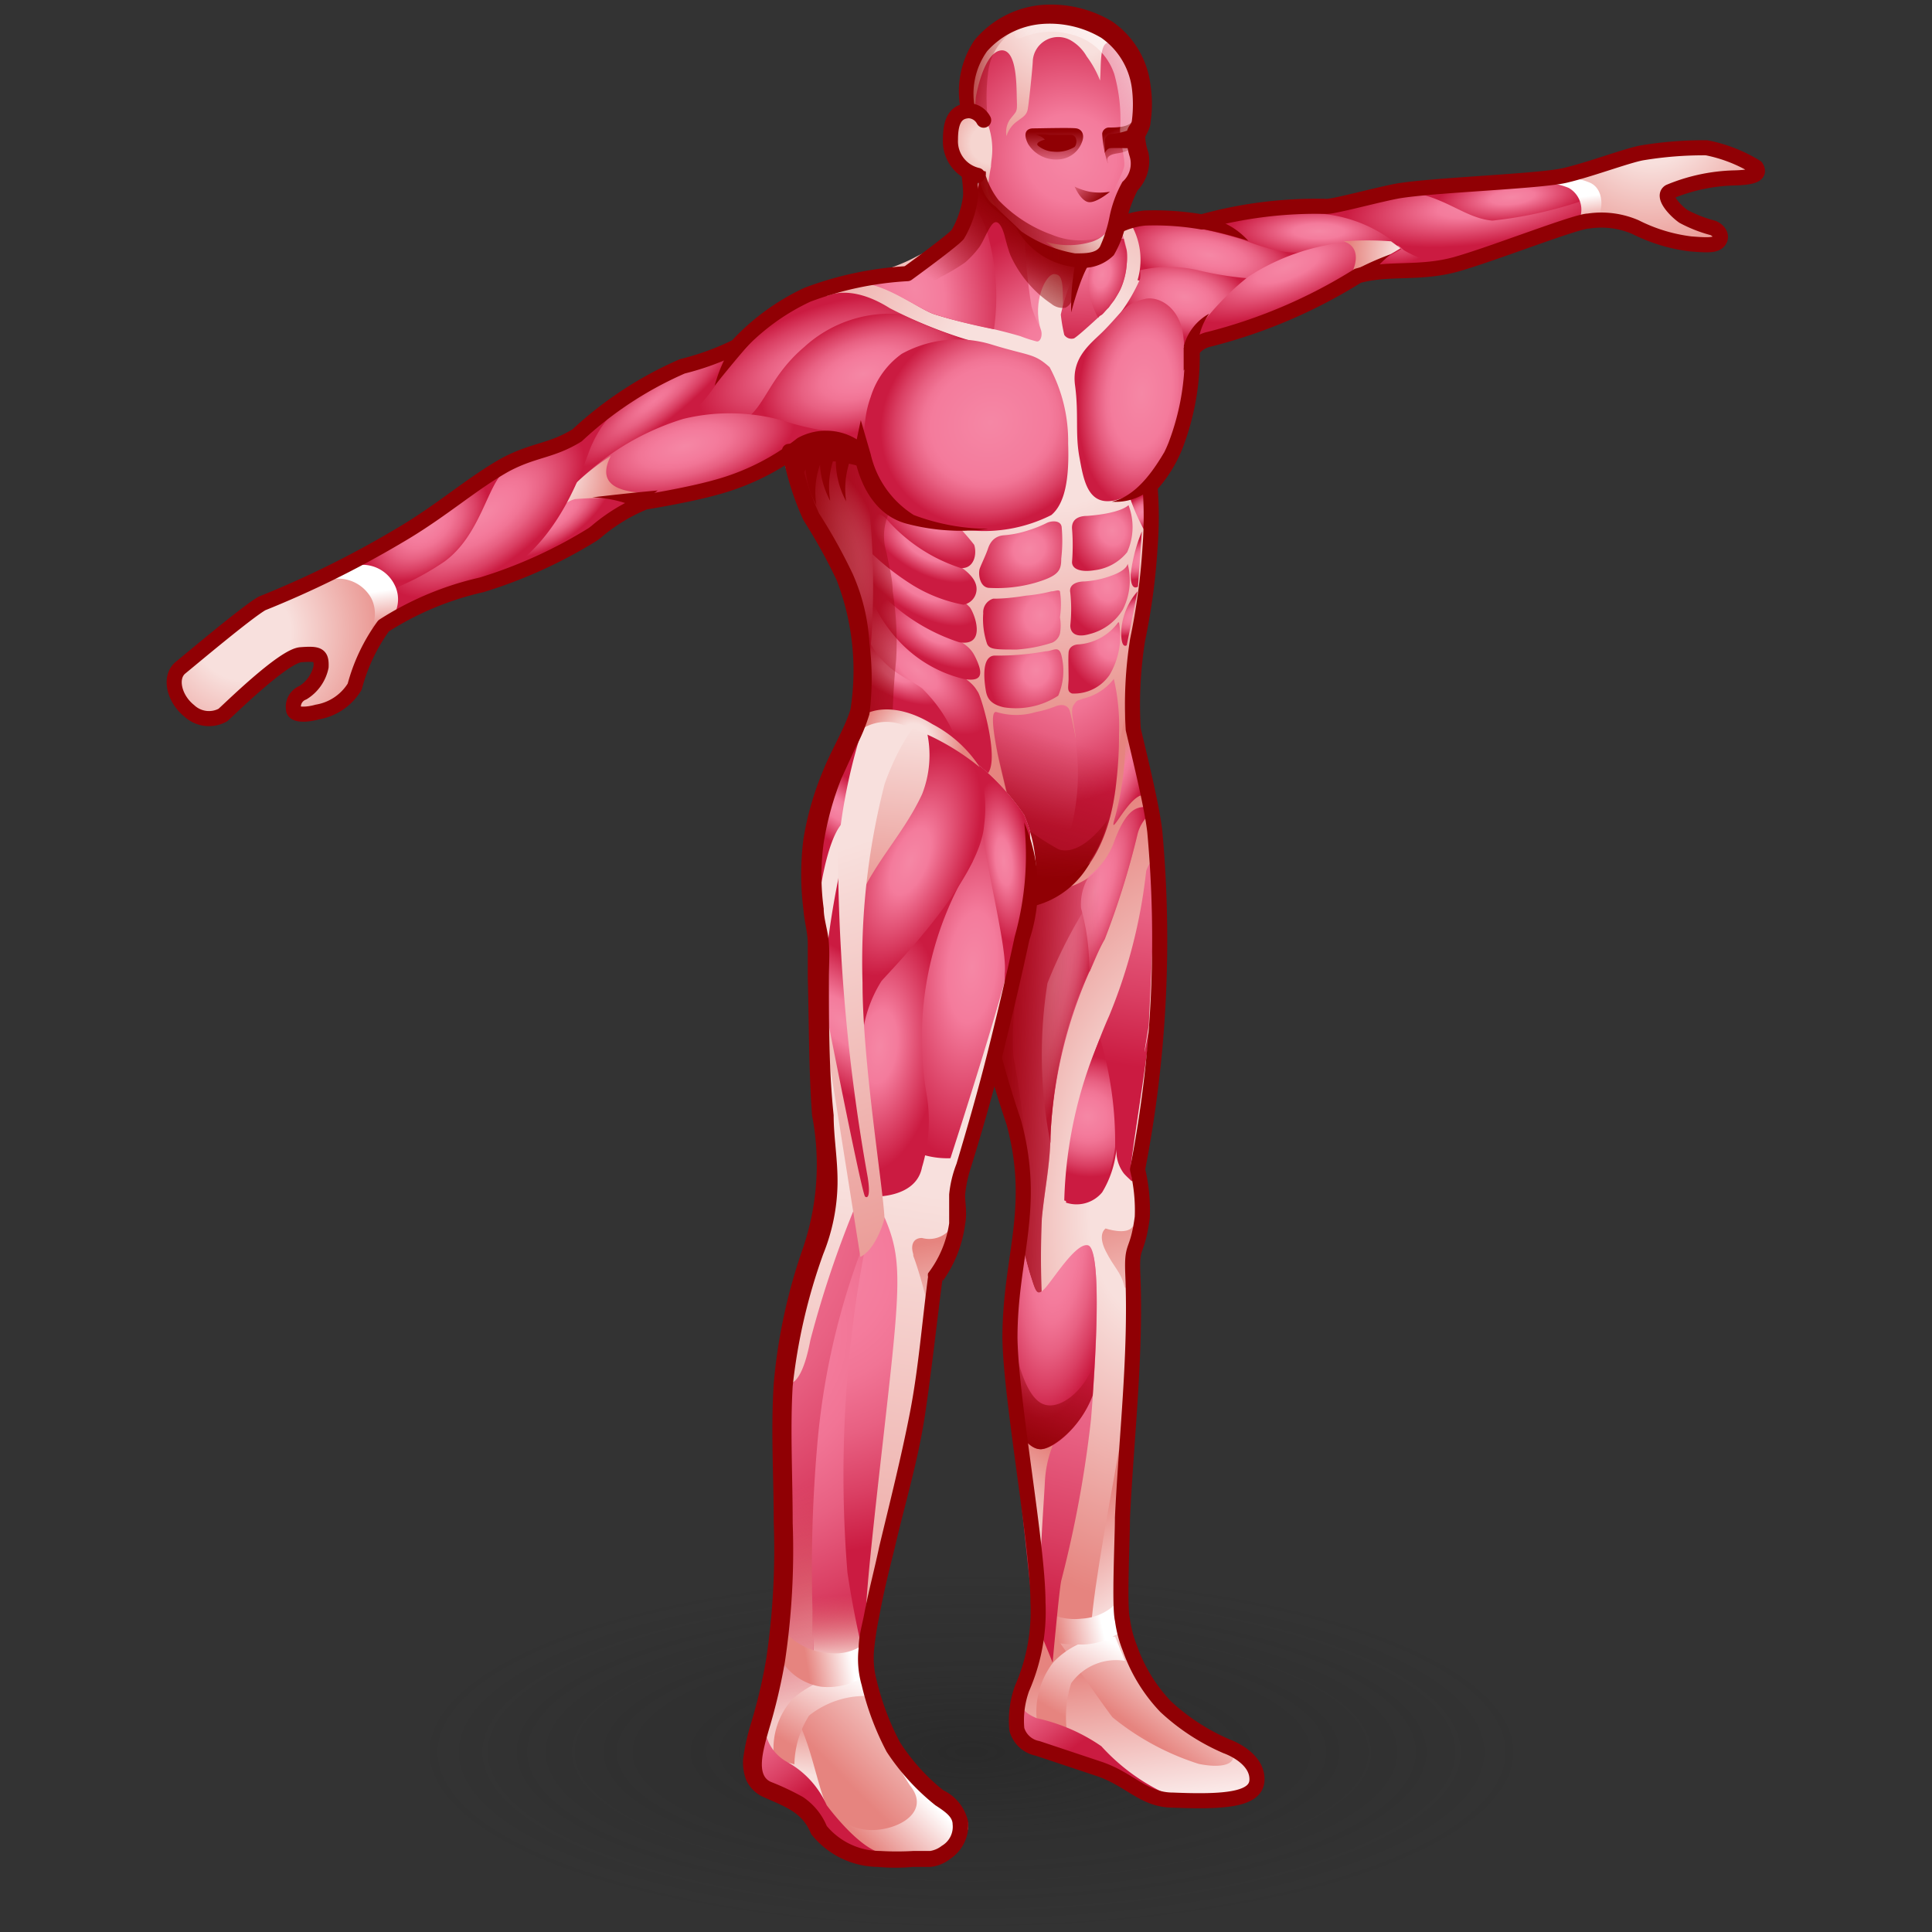 <?xml version="1.0" encoding="UTF-8" standalone="no"?>
<svg
   viewBox="0 0 48 48"
   version="1.1"
   id="svg20598"
   sodipodi:docname="muscletpose.svg"
   inkscape:version="1.1 (c68e22c387, 2021-05-23)"
   xmlns:inkscape="http://www.inkscape.org/namespaces/inkscape"
   xmlns:sodipodi="http://sodipodi.sourceforge.net/DTD/sodipodi-0.dtd"
   xmlns:xlink="http://www.w3.org/1999/xlink"
   xmlns="http://www.w3.org/2000/svg"
   xmlns:svg="http://www.w3.org/2000/svg">
  <rect x="0" y="0" width="48" height="48" fill="#333333" stroke="none"/>
  <sodipodi:namedview
     id="namedview20600"
     pagecolor="#ffffff"
     bordercolor="#666666"
     borderopacity="1.0"
     inkscape:pageshadow="2"
     inkscape:pageopacity="0.0"
     inkscape:pagecheckerboard="0"
     showgrid="false"
     inkscape:zoom="15.6875"
     inkscape:cx="24"
     inkscape:cy="24"
     inkscape:window-width="2880"
     inkscape:window-height="1557"
     inkscape:window-x="-8"
     inkscape:window-y="-8"
     inkscape:window-maximized="1"
     inkscape:current-layer="svg20598" />
  <defs
     id="defs20326">
    <style
       id="style20088">.cls-1,.cls-39{fill:none;}.cls-2{fill:url(#radial-gradient);}.cls-3{fill:url(#radial-gradient-2);}.cls-4{fill:url(#radial-gradient-3);}.cls-5{fill:url(#linear-gradient);}.cls-6{fill:url(#linear-gradient-2);}.cls-7{fill:url(#linear-gradient-3);}.cls-8{fill:url(#linear-gradient-4);}.cls-9{fill:url(#linear-gradient-5);}.cls-10{fill:url(#radial-gradient-4);}.cls-11{fill:url(#linear-gradient-6);}.cls-12{fill:url(#linear-gradient-7);}.cls-13{fill:url(#radial-gradient-5);}.cls-14{fill:url(#radial-gradient-6);}.cls-15{fill:url(#linear-gradient-8);}.cls-16{fill:url(#radial-gradient-7);}.cls-17{fill:url(#radial-gradient-8);}.cls-18{fill:url(#linear-gradient-9);}.cls-19{fill:url(#linear-gradient-10);}.cls-20{fill:url(#radial-gradient-9);}.cls-21{fill:url(#radial-gradient-10);}.cls-22{fill:url(#radial-gradient-11);}.cls-23{fill:url(#linear-gradient-11);}.cls-24{fill:url(#radial-gradient-12);}.cls-25{fill:url(#radial-gradient-13);}.cls-26{fill:url(#radial-gradient-14);}.cls-27{fill:url(#radial-gradient-15);}.cls-28{fill:url(#linear-gradient-12);}.cls-29{fill:url(#radial-gradient-16);}.cls-30{fill:url(#radial-gradient-17);}.cls-31{fill:url(#radial-gradient-18);}.cls-32{fill:url(#radial-gradient-19);}.cls-33{fill:url(#radial-gradient-20);}.cls-34{fill:url(#linear-gradient-13);}.cls-35{fill:url(#radial-gradient-21);}.cls-36{fill:url(#radial-gradient-22);}.cls-37{fill:url(#radial-gradient-23);}.cls-38{fill:url(#radial-gradient-24);}.cls-39{stroke:#900004;stroke-linecap:round;stroke-linejoin:round;stroke-width:0.35px;}.cls-40{fill:url(#radial-gradient-25);}.cls-41{fill:url(#radial-gradient-26);}.cls-42{fill:url(#radial-gradient-27);}.cls-43{fill:url(#radial-gradient-28);}.cls-44{fill:url(#radial-gradient-29);}.cls-45{fill:url(#radial-gradient-30);}.cls-46{fill:url(#radial-gradient-31);}.cls-47{fill:url(#radial-gradient-32);}.cls-48{fill:url(#radial-gradient-33);}.cls-49{fill:url(#radial-gradient-34);}.cls-50{fill:url(#radial-gradient-35);}.cls-51{fill:url(#radial-gradient-36);}.cls-52{fill:url(#radial-gradient-37);}.cls-53{fill:url(#radial-gradient-38);}.cls-54{fill:url(#radial-gradient-39);}.cls-55{fill:url(#radial-gradient-40);}.cls-56{fill:url(#radial-gradient-41);}.cls-57{fill:url(#radial-gradient-42);}.cls-58{fill:url(#radial-gradient-43);}.cls-59{fill:url(#radial-gradient-44);}.cls-60{fill:url(#radial-gradient-45);}.cls-61{fill:url(#radial-gradient-46);}.cls-62{fill:url(#linear-gradient-14);}.cls-63{fill:#900004;}.cls-64{fill:url(#radial-gradient-47);}.cls-65{fill:url(#radial-gradient-48);}.cls-66{fill:url(#radial-gradient-49);}.cls-67{fill:url(#radial-gradient-50);}.cls-68{fill:url(#radial-gradient-51);}.cls-69{fill:url(#radial-gradient-52);}.cls-70{fill:url(#radial-gradient-53);}.cls-71{fill:url(#linear-gradient-15);}.cls-72{fill:url(#radial-gradient-54);}.cls-73{fill:url(#linear-gradient-16);}.cls-74{fill:url(#radial-gradient-55);}.cls-75{fill:url(#linear-gradient-17);}.cls-76{fill:url(#linear-gradient-18);}.cls-77{fill:url(#radial-gradient-56);}.cls-78{fill:url(#radial-gradient-57);}.cls-79{fill:url(#linear-gradient-19);}.cls-80{fill:url(#radial-gradient-58);}.cls-81{fill:url(#radial-gradient-59);}.cls-82{fill:url(#linear-gradient-20);}.cls-83{fill:url(#linear-gradient-21);}.cls-84{fill:url(#radial-gradient-60);}.cls-85{fill:url(#linear-gradient-22);}.cls-86{fill:url(#linear-gradient-23);}.cls-87{fill:url(#linear-gradient-24);}.cls-88{fill:url(#linear-gradient-25);}.cls-89{fill:url(#linear-gradient-26);}.cls-90{fill:url(#linear-gradient-27);}.cls-91{fill:url(#linear-gradient-28);}.cls-92{fill:url(#radial-gradient-61);}.cls-93{fill:url(#radial-gradient-62);}.cls-94{fill:url(#linear-gradient-29);}.cls-95{fill:url(#radial-gradient-63);}.cls-96{fill:url(#linear-gradient-30);}.cls-97{fill:url(#linear-gradient-31);}.cls-98{fill:url(#linear-gradient-32);}.cls-99{fill:url(#linear-gradient-33);}.cls-100{fill:url(#radial-gradient-64);}.cls-101{fill:url(#radial-gradient-65);}.cls-102{fill:url(#radial-gradient-66);}.cls-103{fill:url(#radial-gradient-67);}.cls-104{clip-path:url(#clip-path);}.cls-105{fill:url(#radial-gradient-68);}.cls-106{fill:url(#radial-gradient-69);}.cls-107{fill:url(#radial-gradient-70);}.cls-108{fill:url(#radial-gradient-71);}.cls-109{fill:url(#radial-gradient-72);}.cls-110{fill:url(#linear-gradient-34);}.cls-111{fill:url(#radial-gradient-73);}.cls-112{fill:url(#linear-gradient-35);}.cls-113{fill:url(#radial-gradient-74);}</style>
    <radialGradient
       id="radial-gradient"
       cx="0.84"
       cy="-58.12"
       r="13.47"
       gradientTransform="translate(23.23 63.87) scale(1.08 0.35)"
       gradientUnits="userSpaceOnUse">
      <stop
         offset="0"
         stop-color="#212121"
         stop-opacity="0.5"
         id="stop20090" />
      <stop
         offset="0.42"
         stop-color="#212121"
         stop-opacity="0.21"
         id="stop20092" />
      <stop
         offset="0.95"
         stop-color="#212121"
         stop-opacity="0"
         id="stop20094" />
    </radialGradient>
    <radialGradient
       id="radial-gradient-2"
       cx="10"
       cy="3.91"
       r="3.88"
       gradientTransform="matrix(-1, 0, 0, 1, 49.9, 0)"
       gradientUnits="userSpaceOnUse">
      <stop
         offset="0.3"
         stop-color="#f8e0dd"
         id="stop20097" />
      <stop
         offset="1"
         stop-color="#e6847f"
         id="stop20099" />
    </radialGradient>
    <radialGradient
       id="radial-gradient-3"
       cx="21.34"
       cy="29.03"
       r="9.46"
       gradientTransform="matrix(0.1,-1,-0.51,-0.04,41.04,51.37)"
       xlink:href="#radial-gradient-2" />
    <linearGradient
       id="linear-gradient"
       x1="20.24"
       y1="38.58"
       x2="22.21"
       y2="41.19"
       gradientTransform="matrix(-1, 0, 0, 1, 49.9, 0)"
       gradientUnits="userSpaceOnUse">
      <stop
         offset="0.3"
         stop-color="#fff"
         id="stop20103" />
      <stop
         offset="1"
         stop-color="#e6847f"
         id="stop20105" />
    </linearGradient>
    <linearGradient
       id="linear-gradient-2"
       x1="21.56"
       y1="45.44"
       x2="22.27"
       y2="39.84"
       xlink:href="#linear-gradient" />
    <linearGradient
       id="linear-gradient-3"
       x1="22.28"
       y1="38.5"
       x2="23.72"
       y2="41.03"
       xlink:href="#linear-gradient" />
    <linearGradient
       id="linear-gradient-4"
       x1="20.56"
       y1="40.15"
       x2="23.15"
       y2="36.23"
       xlink:href="#linear-gradient" />
    <linearGradient
       id="linear-gradient-5"
       x1="22.54"
       y1="19.13"
       x2="21.79"
       y2="19.56"
       gradientTransform="matrix(-1, 0, 0, 1, 49.9, 0)"
       gradientUnits="userSpaceOnUse">
      <stop
         offset="0"
         stop-color="#f587a5"
         stop-opacity="0"
         id="stop20111" />
      <stop
         offset="0.3"
         stop-color="#f47b9c"
         id="stop20113" />
      <stop
         offset="0.42"
         stop-color="#f17495"
         id="stop20115" />
      <stop
         offset="0.6"
         stop-color="#e86082"
         id="stop20117" />
      <stop
         offset="0.81"
         stop-color="#da3f63"
         id="stop20119" />
      <stop
         offset="1"
         stop-color="#cb1b41"
         id="stop20121" />
    </linearGradient>
    <radialGradient
       id="radial-gradient-4"
       cx="21.33"
       cy="33.95"
       r="5.01"
       xlink:href="#radial-gradient-2" />
    <linearGradient
       id="linear-gradient-6"
       x1="22.32"
       y1="38.66"
       x2="23.82"
       y2="38.98"
       xlink:href="#linear-gradient" />
    <linearGradient
       id="linear-gradient-7"
       x1="25.24"
       y1="39.27"
       x2="23.34"
       y2="41.8"
       xlink:href="#linear-gradient-5" />
    <radialGradient
       id="radial-gradient-5"
       cx="21.09"
       cy="17.53"
       r="8.2"
       gradientTransform="matrix(-1, 0, -0.01, 1.07, 50.21, -1.45)"
       gradientUnits="userSpaceOnUse">
      <stop
         offset="0"
         stop-color="#f587a5"
         id="stop20127" />
      <stop
         offset="0.3"
         stop-color="#f47b9c"
         id="stop20129" />
      <stop
         offset="0.42"
         stop-color="#f17495"
         id="stop20131" />
      <stop
         offset="0.6"
         stop-color="#e86082"
         id="stop20133" />
      <stop
         offset="0.81"
         stop-color="#da3f63"
         id="stop20135" />
      <stop
         offset="1"
         stop-color="#cb1b41"
         id="stop20137" />
    </radialGradient>
    <radialGradient
       id="radial-gradient-6"
       cx="17.71"
       cy="32.08"
       r="10.15"
       xlink:href="#radial-gradient-2" />
    <linearGradient
       id="linear-gradient-8"
       x1="20.88"
       y1="27.3"
       x2="25.02"
       y2="26.84"
       xlink:href="#linear-gradient-5" />
    <radialGradient
       id="radial-gradient-7"
       cx="23.82"
       cy="24.03"
       r="4.14"
       gradientTransform="matrix(-0.21,0.98,0.18,0.04,26.74,-0.17)"
       xlink:href="#radial-gradient-5" />
    <radialGradient
       id="radial-gradient-8"
       cx="22.91"
       cy="21.77"
       r="2.59"
       gradientTransform="matrix(-0.33,0.95,0.31,0.11,27.81,-2.19)"
       xlink:href="#radial-gradient-5" />
    <linearGradient
       id="linear-gradient-9"
       x1="22.69"
       y1="27.09"
       x2="25.98"
       y2="27.13"
       gradientTransform="matrix(-1, 0, 0, 1, 49.9, 0)"
       gradientUnits="userSpaceOnUse">
      <stop
         offset="0"
         stop-color="#900004"
         stop-opacity="0"
         id="stop20144" />
      <stop
         offset="1"
         stop-color="#900004"
         id="stop20146" />
    </linearGradient>
    <linearGradient
       id="linear-gradient-10"
       x1="24.42"
       y1="26.35"
       x2="25.58"
       y2="26.35"
       xlink:href="#linear-gradient-9" />
    <radialGradient
       id="radial-gradient-9"
       cx="21.84"
       cy="27.93"
       r="11.33"
       gradientTransform="matrix(-0.92,0,0,1,48.08,0)"
       xlink:href="#radial-gradient-5" />
    <radialGradient
       id="radial-gradient-10"
       cx="25.49"
       cy="37.39"
       r="2.93"
       xlink:href="#radial-gradient-2" />
    <radialGradient
       id="radial-gradient-11"
       cx="23.81"
       cy="30.48"
       r="3.88"
       gradientTransform="matrix(-0.11,0.99,0.36,0.04,17.81,5.56)"
       xlink:href="#radial-gradient-5" />
    <linearGradient
       id="linear-gradient-11"
       x1="23.87"
       y1="32.49"
       x2="24.74"
       y2="34.82"
       xlink:href="#linear-gradient-9" />
    <radialGradient
       id="radial-gradient-12"
       cx="15.9"
       cy="6.25"
       r="1.16"
       gradientTransform="matrix(-1,0,0,1,49.9,0)"
       xlink:href="#radial-gradient-5" />
    <radialGradient
       id="radial-gradient-13"
       cx="42.66"
       cy="15.94"
       r="3.71"
       xlink:href="#radial-gradient-2" />
    <radialGradient
       id="radial-gradient-14"
       cx="32.62"
       cy="10.67"
       r="2.32"
       gradientTransform="matrix(-0.81, 0.64, 0.16, 0.18, 41.52, -12.23)"
       gradientUnits="userSpaceOnUse">
      <stop
         offset="0"
         stop-color="#f47b9c"
         id="stop20156" />
      <stop
         offset="0.17"
         stop-color="#f17495"
         id="stop20158" />
      <stop
         offset="0.42"
         stop-color="#e86082"
         id="stop20160" />
      <stop
         offset="0.72"
         stop-color="#da3f63"
         id="stop20162" />
      <stop
         offset="1"
         stop-color="#cb1b41"
         id="stop20164" />
    </radialGradient>
    <radialGradient
       id="radial-gradient-15"
       cx="23.96"
       cy="10.5"
       r="8.44"
       gradientTransform="matrix(-1,0,0,1,49.9,0)"
       gradientUnits="userSpaceOnUse">
      <stop
         offset="0.19"
         stop-color="#f8e0dd"
         id="stop20167" />
      <stop
         offset="0.3"
         stop-color="#f8e0dd"
         id="stop20169" />
      <stop
         offset="1"
         stop-color="#e6847f"
         id="stop20171" />
    </radialGradient>
    <linearGradient
       id="linear-gradient-12"
       x1="24.26"
       y1="8.2"
       x2="24.04"
       y2="7.15"
       gradientTransform="matrix(-1, 0, 0, 1, 49.9, 0)"
       gradientUnits="userSpaceOnUse">
      <stop
         offset="0"
         stop-color="#f587a5"
         id="stop20174" />
      <stop
         offset="0.29"
         stop-color="#f47b9c"
         id="stop20176" />
      <stop
         offset="1"
         stop-color="#cb1b41"
         id="stop20178" />
    </linearGradient>
    <radialGradient
       id="radial-gradient-16"
       cx="23.24"
       cy="6.47"
       r="2.99"
       gradientTransform="matrix(-1,0,0,1,49.9,0)"
       xlink:href="#linear-gradient-12" />
    <radialGradient
       id="radial-gradient-17"
       cx="22.66"
       cy="7.59"
       r="1.08"
       gradientTransform="matrix(-0.22,0.98,0.6,0.13,27.61,-15.54)"
       xlink:href="#linear-gradient-12" />
    <radialGradient
       id="radial-gradient-18"
       cx="17.69"
       cy="6.66"
       r="2.06"
       gradientTransform="matrix(-1,0,0,0.3,49.9,4.65)"
       xlink:href="#linear-gradient-12" />
    <radialGradient
       id="radial-gradient-19"
       cx="14.08"
       cy="6.1"
       r="3.07"
       gradientTransform="matrix(-0.99,0.11,0.03,0.29,49.61,2.75)"
       xlink:href="#linear-gradient-12" />
    <radialGradient
       id="radial-gradient-20"
       cx="13.25"
       cy="5.79"
       r="1.78"
       gradientTransform="matrix(-0.99,0.12,0.04,0.33,49.58,2.35)"
       xlink:href="#linear-gradient-12" />
    <linearGradient
       id="linear-gradient-13"
       x1="11.86"
       y1="5.58"
       x2="11.72"
       y2="6.58"
       xlink:href="#linear-gradient" />
    <radialGradient
       id="radial-gradient-21"
       cx="20.21"
       cy="7.11"
       r="2.04"
       gradientTransform="matrix(-0.98,-0.2,-0.08,0.39,50.05,8.47)"
       xlink:href="#radial-gradient-5" />
    <radialGradient
       id="radial-gradient-22"
       cx="20.68"
       cy="8.16"
       r="1.61"
       gradientTransform="matrix(-0.98,-0.22,-0.13,0.56,50.42,8.15)"
       xlink:href="#radial-gradient-5" />
    <radialGradient
       id="radial-gradient-23"
       cx="18.5"
       cy="7.47"
       r="2.66"
       gradientTransform="matrix(-0.93,0.36,0.13,0.33,47.71,-1.65)"
       xlink:href="#linear-gradient-12" />
    <radialGradient
       id="radial-gradient-24"
       cx="15.4"
       cy="7.19"
       r="1.59"
       xlink:href="#radial-gradient-2" />
    <radialGradient
       id="radial-gradient-25"
       cx="21.87"
       cy="14.14"
       r="0.66"
       gradientTransform="matrix(-0.84,0.6,0.37,0.47,41.23,-5.53)"
       xlink:href="#radial-gradient-5" />
    <radialGradient
       id="radial-gradient-26"
       cx="22.05"
       cy="15.55"
       r="0.66"
       gradientTransform="matrix(-0.91,0.5,0.31,0.51,43.16,-3.39)"
       xlink:href="#radial-gradient-5" />
    <radialGradient
       id="radial-gradient-27"
       cx="21.85"
       cy="13.05"
       r="0.56"
       gradientTransform="matrix(-0.84,0.6,0.37,0.47,41.63,-6.09)"
       xlink:href="#radial-gradient-5" />
    <radialGradient
       id="radial-gradient-28"
       cx="-39.06"
       cy="9.4"
       r="0.22"
       gradientTransform="matrix(1,-0.01,-0.07,0.98,66.44,-2.4)"
       xlink:href="#linear-gradient-12" />
    <radialGradient
       id="radial-gradient-29"
       cx="-39.45"
       cy="11.75"
       r="3.12"
       gradientTransform="matrix(1,-0.01,-0.07,0.98,66.44,-2.4)"
       xlink:href="#linear-gradient-12" />
    <radialGradient
       id="radial-gradient-30"
       cx="26.97"
       cy="7.88"
       r="3.77"
       gradientTransform="matrix(0.25,0.97,0.59,-0.15,11.44,-16.98)"
       xlink:href="#linear-gradient-12" />
    <radialGradient
       id="radial-gradient-31"
       cx="-39.81"
       cy="16.34"
       r="1.27"
       gradientTransform="matrix(1,-0.01,-0.07,0.98,66.44,-2.4)"
       xlink:href="#linear-gradient-12" />
    <radialGradient
       id="radial-gradient-32"
       cx="-37.83"
       cy="16.1"
       r="1.18"
       gradientTransform="matrix(0.87,0.14,-0.06,0.97,61.29,3.27)"
       xlink:href="#linear-gradient-12" />
    <radialGradient
       id="radial-gradient-33"
       cx="-37.87"
       cy="17.45"
       r="1.18"
       gradientTransform="matrix(0.87,0.14,-0.06,0.97,61.29,3.27)"
       xlink:href="#linear-gradient-12" />
    <radialGradient
       id="radial-gradient-34"
       cx="-37.82"
       cy="18.85"
       r="1.11"
       gradientTransform="matrix(0.92,0.14,-0.06,0.97,63.3,3.27)"
       xlink:href="#linear-gradient-12" />
    <radialGradient
       id="radial-gradient-35"
       cx="22.81"
       cy="15.36"
       r="5.22"
       gradientTransform="matrix(-1,0,0,1,49.9,0)"
       xlink:href="#radial-gradient-5" />
    <radialGradient
       id="radial-gradient-36"
       cx="23.8"
       cy="16.41"
       r="3.55"
       gradientTransform="matrix(-1,0,0.02,1,49.4,-0.04)"
       xlink:href="#radial-gradient-5" />
    <radialGradient
       id="radial-gradient-37"
       cx="-39.78"
       cy="19.38"
       r="1.25"
       gradientTransform="matrix(0.87,-0.01,-0.06,1.03,61.42,-3.53)"
       xlink:href="#linear-gradient-12" />
    <radialGradient
       id="radial-gradient-38"
       cx="-42.99"
       cy="17.09"
       r="1.21"
       gradientTransform="matrix(1,-0.01,-0.07,0.98,66.44,-2.4)"
       xlink:href="#linear-gradient-12" />
    <radialGradient
       id="radial-gradient-39"
       cx="26.84"
       cy="16.71"
       r="2.05"
       gradientTransform="matrix(-0.76,-0.65,-0.29,0.33,48.13,28.76)"
       xlink:href="#linear-gradient-12" />
    <radialGradient
       id="radial-gradient-40"
       cx="27.47"
       cy="17"
       r="1.26"
       gradientTransform="matrix(-0.9,-0.44,-0.19,0.39,50.37,22.35)"
       xlink:href="#linear-gradient-12" />
    <radialGradient
       id="radial-gradient-41"
       cx="-42.24"
       cy="18.61"
       r="1.52"
       gradientTransform="matrix(0.79,0.45,-0.25,0.32,61.29,29.02)"
       xlink:href="#linear-gradient-12" />
    <radialGradient
       id="radial-gradient-42"
       cx="-42.32"
       cy="17.33"
       r="1.76"
       gradientTransform="matrix(0.76, 0.52, -0.28, 0.3, 59.92, 31.56)"
       gradientUnits="userSpaceOnUse">
      <stop
         offset="0"
         stop-color="#f587a5"
         id="stop20208" />
      <stop
         offset="0.18"
         stop-color="#f47f9f"
         id="stop20210" />
      <stop
         offset="0.43"
         stop-color="#f47b9c"
         id="stop20212" />
      <stop
         offset="1"
         stop-color="#cb1b41"
         id="stop20214" />
    </radialGradient>
    <radialGradient
       id="radial-gradient-43"
       cx="-42.38"
       cy="16.06"
       r="1.59"
       gradientTransform="matrix(0.71,0.47,-0.35,0.27,58.84,29.52)"
       xlink:href="#radial-gradient-42" />
    <radialGradient
       id="radial-gradient-44"
       cx="-42.23"
       cy="15.49"
       r="1.5"
       gradientTransform="matrix(0.76,0.51,-0.38,0.41,61.3,28.51)"
       xlink:href="#linear-gradient-12" />
    <radialGradient
       id="radial-gradient-45"
       cx="-34.76"
       cy="2.72"
       r="1.24"
       gradientTransform="matrix(1.18,-0.01,-0.15,2.12,69.52,4.29)"
       gradientUnits="userSpaceOnUse">
      <stop
         offset="0"
         stop-color="#f587a5"
         id="stop20219" />
      <stop
         offset="0.48"
         stop-color="#f47b9c"
         id="stop20221" />
      <stop
         offset="0.57"
         stop-color="#f07294"
         id="stop20223" />
      <stop
         offset="0.71"
         stop-color="#e65b7e"
         id="stop20225" />
      <stop
         offset="0.89"
         stop-color="#d63559"
         id="stop20227" />
      <stop
         offset="1"
         stop-color="#cb1b41"
         id="stop20229" />
    </radialGradient>
    <radialGradient
       id="radial-gradient-46"
       cx="28.69"
       cy="14.09"
       r="2.09"
       gradientTransform="matrix(0.24,0.97,0.42,-0.1,8.37,-12.29)"
       xlink:href="#radial-gradient-5" />
    <linearGradient
       id="linear-gradient-14"
       x1="-41.89"
       y1="17.41"
       x2="-45.04"
       y2="17.97"
       gradientTransform="matrix(1,-0.01,-0.07,1,66.47,-2.84)"
       xlink:href="#linear-gradient-9" />
    <radialGradient
       id="radial-gradient-47"
       cx="29.24"
       cy="9.63"
       r="2.65"
       gradientTransform="matrix(-0.96,0.42,0.19,0.39,46.65,-6.36)"
       xlink:href="#radial-gradient-14" />
    <radialGradient
       id="radial-gradient-48"
       cx="27.95"
       cy="9.92"
       r="2.36"
       gradientTransform="matrix(-0.99,0.36,0.2,0.5,47.33,-5.07)"
       xlink:href="#radial-gradient-5" />
    <radialGradient
       id="radial-gradient-49"
       cx="31.99"
       cy="11.55"
       r="2.47"
       gradientTransform="matrix(-1.02,0.27,0.13,0.43,48.62,-1.97)"
       xlink:href="#radial-gradient-5" />
    <radialGradient
       id="radial-gradient-50"
       cx="35.57"
       cy="12.28"
       r="1.63"
       xlink:href="#radial-gradient-2" />
    <radialGradient
       id="radial-gradient-51"
       cx="35.35"
       cy="13.13"
       r="1.48"
       gradientTransform="matrix(-0.81,0.59,0.24,0.33,40,-11.98)"
       xlink:href="#radial-gradient-5" />
    <radialGradient
       id="radial-gradient-52"
       cx="37.15"
       cy="13.19"
       r="2.76"
       gradientTransform="matrix(-0.79,0.61,0.27,0.35,38.65,-14.08)"
       xlink:href="#radial-gradient-5" />
    <radialGradient
       id="radial-gradient-53"
       cx="38.49"
       cy="13.5"
       r="1.63"
       gradientTransform="matrix(-0.79,0.61,0.38,0.49,36.78,-16.61)"
       xlink:href="#radial-gradient-5" />
    <linearGradient
       id="linear-gradient-15"
       x1="39.83"
       y1="14.65"
       x2="39.66"
       y2="15.93"
       xlink:href="#linear-gradient" />
    <radialGradient
       id="radial-gradient-54"
       cx="-40.44"
       cy="4"
       r="2.38"
       gradientTransform="matrix(1.07,-0.01,-0.07,1.01,68.14,6.64)"
       gradientUnits="userSpaceOnUse">
      <stop
         offset="0"
         stop-color="#f587a5"
         id="stop20242" />
      <stop
         offset="0.54"
         stop-color="#f47b9c"
         id="stop20244" />
      <stop
         offset="0.62"
         stop-color="#f17495"
         id="stop20246" />
      <stop
         offset="0.73"
         stop-color="#e86082"
         id="stop20248" />
      <stop
         offset="0.87"
         stop-color="#da3f63"
         id="stop20250" />
      <stop
         offset="1"
         stop-color="#cb1b41"
         id="stop20252" />
    </radialGradient>
    <linearGradient
       id="linear-gradient-16"
       x1="25.84"
       y1="8.33"
       x2="24.54"
       y2="6.4"
       xlink:href="#linear-gradient-9" />
    <radialGradient
       id="radial-gradient-55"
       cx="-39.77"
       cy="17.91"
       r="1.48"
       gradientTransform="matrix(0.87,-0.01,-0.06,0.98,61.42,-2.4)"
       xlink:href="#linear-gradient-12" />
    <linearGradient
       id="linear-gradient-17"
       x1="23.7"
       y1="18.41"
       x2="25.23"
       y2="23.51"
       xlink:href="#linear-gradient-9" />
    <linearGradient
       id="linear-gradient-18"
       x1="23.69"
       y1="19.84"
       x2="23.75"
       y2="21.68"
       xlink:href="#linear-gradient-9" />
    <radialGradient
       id="radial-gradient-56"
       cx="-39.11"
       cy="7.1"
       r="3.6"
       gradientTransform="matrix(1,-0.01,0.04,0.98,65.28,-2.4)"
       xlink:href="#linear-gradient-12" />
    <radialGradient
       id="radial-gradient-57"
       cx="-38.93"
       cy="8.73"
       r="1.17"
       gradientTransform="matrix(0.99, -0.08, 0.06, 0.98, 65, -5.15)"
       gradientUnits="userSpaceOnUse">
      <stop
         offset="0.3"
         stop-color="#f6d5d0"
         id="stop20260" />
      <stop
         offset="1"
         stop-color="#e6847f"
         id="stop20262" />
    </radialGradient>
    <linearGradient
       id="linear-gradient-19"
       x1="-37.81"
       y1="7.63"
       x2="-38.16"
       y2="6.79"
       gradientTransform="matrix(1,-0.01,0.04,1,65.26,-2.84)"
       xlink:href="#linear-gradient-9" />
    <radialGradient
       id="radial-gradient-58"
       cx="-42.31"
       cy="6.54"
       r="1.17"
       gradientTransform="matrix(0.92,-0.01,0.04,0.98,63.07,-2.38)"
       xlink:href="#radial-gradient-57" />
    <radialGradient
       id="radial-gradient-59"
       cx="-39.22"
       cy="3.42"
       r="4.35"
       gradientTransform="matrix(0.97,-0.01,0.03,0.98,64.44,-2.45)"
       xlink:href="#radial-gradient-2" />
    <linearGradient
       id="linear-gradient-20"
       x1="-39.37"
       y1="6.44"
       x2="-36.73"
       y2="4.66"
       gradientTransform="matrix(1,-0.01,0.04,1,65.26,-2.84)"
       gradientUnits="userSpaceOnUse">
      <stop
         offset="0"
         stop-color="#fff"
         stop-opacity="0"
         id="stop20268" />
      <stop
         offset="1"
         stop-color="#fff8f8"
         id="stop20270" />
    </linearGradient>
    <linearGradient
       id="linear-gradient-21"
       x1="-40.46"
       y1="5.38"
       x2="-41.9"
       y2="5.19"
       gradientTransform="matrix(1,-0.01,0.04,1,65.26,-2.84)"
       xlink:href="#linear-gradient-9" />
    <radialGradient
       id="radial-gradient-60"
       cx="-42.17"
       cy="6.72"
       r="1.49"
       gradientTransform="matrix(0.92,-0.01,0.04,0.98,63.07,-2.38)"
       xlink:href="#radial-gradient-57" />
    <linearGradient
       id="linear-gradient-22"
       x1="-39.57"
       y1="7.61"
       x2="-39.57"
       y2="6.75"
       gradientTransform="matrix(1.07,-0.01,0.04,1,67.96,-2.81)"
       xlink:href="#linear-gradient-9" />
    <linearGradient
       id="linear-gradient-23"
       x1="23.36"
       y1="5.29"
       x2="22.73"
       y2="5.9"
       xlink:href="#linear-gradient-9" />
    <linearGradient
       id="linear-gradient-24"
       x1="22.54"
       y1="6.27"
       x2="25.64"
       y2="6.27"
       xlink:href="#linear-gradient-9" />
    <linearGradient
       id="linear-gradient-25"
       x1="25.92"
       y1="21.42"
       x2="30.01"
       y2="46.41"
       gradientTransform="matrix(-1,0,0,1,49.9,0)"
       gradientUnits="userSpaceOnUse">
      <stop
         offset="0.3"
         stop-color="#f8e0dd"
         id="stop20278" />
      <stop
         offset="0.93"
         stop-color="#e6847f"
         id="stop20280" />
    </linearGradient>
    <linearGradient
       id="linear-gradient-26"
       x1="25.2"
       y1="38.93"
       x2="28.79"
       y2="42.46"
       xlink:href="#linear-gradient" />
    <linearGradient
       id="linear-gradient-27"
       x1="29.93"
       y1="43.02"
       x2="29.76"
       y2="41.02"
       gradientTransform="matrix(-1,0,0,1,49.9,0)"
       xlink:href="#radial-gradient-2" />
    <linearGradient
       id="linear-gradient-28"
       x1="26.82"
       y1="41.87"
       x2="28.61"
       y2="43.65"
       xlink:href="#linear-gradient" />
    <radialGradient
       id="radial-gradient-61"
       cx="26.17"
       cy="33.58"
       r="3.52"
       xlink:href="#radial-gradient-2" />
    <radialGradient
       id="radial-gradient-62"
       cx="34.41"
       cy="28.56"
       r="10.86"
       gradientTransform="matrix(-1,0,0,1,49.9,0)"
       gradientUnits="userSpaceOnUse">
      <stop
         offset="0"
         stop-color="#f587a5"
         id="stop20287" />
      <stop
         offset="0.3"
         stop-color="#f47b9c"
         id="stop20289" />
      <stop
         offset="0.42"
         stop-color="#f17495"
         id="stop20291" />
      <stop
         offset="0.6"
         stop-color="#e86082"
         id="stop20293" />
      <stop
         offset="0.81"
         stop-color="#da3f63"
         id="stop20295" />
      <stop
         offset="1"
         stop-color="#cb1b41"
         id="stop20297" />
    </radialGradient>
    <linearGradient
       id="linear-gradient-29"
       x1="27.68"
       y1="42.82"
       x2="29.47"
       y2="35.71"
       gradientTransform="matrix(-1, 0, 0, 1, 49.9, 0)"
       gradientUnits="userSpaceOnUse">
      <stop
         offset="0.3"
         stop-color="#f4cac8"
         id="stop20300" />
      <stop
         offset="1"
         stop-color="#e6847f"
         stop-opacity="0"
         id="stop20302" />
    </linearGradient>
    <radialGradient
       id="radial-gradient-63"
       cx="31.51"
       cy="32.18"
       r="7.97"
       gradientTransform="matrix(-1,0,0,1,49.9,0)"
       xlink:href="#radial-gradient-5" />
    <linearGradient
       id="linear-gradient-30"
       x1="28.32"
       y1="40.27"
       x2="28.48"
       y2="38.27"
       xlink:href="#linear-gradient-29" />
    <linearGradient
       id="linear-gradient-31"
       x1="28.12"
       y1="39.25"
       x2="29.65"
       y2="41.92"
       xlink:href="#linear-gradient" />
    <linearGradient
       id="linear-gradient-32"
       x1="31.65"
       y1="40.16"
       x2="29.62"
       y2="42.86"
       xlink:href="#linear-gradient-5" />
    <linearGradient
       id="linear-gradient-33"
       x1="28.09"
       y1="39.55"
       x2="29.56"
       y2="39.86"
       gradientTransform="matrix(-1,-0.04,-0.04,1,51.48,1.21)"
       xlink:href="#linear-gradient" />
    <radialGradient
       id="radial-gradient-64"
       cx="29.63"
       cy="30.66"
       r="6.68"
       gradientTransform="matrix(-1,0,0,1,49.9,0)"
       xlink:href="#radial-gradient-5" />
    <radialGradient
       id="radial-gradient-65"
       cx="29.58"
       cy="22.12"
       r="1.8"
       gradientTransform="matrix(-1,0,0,1,49.9,0)"
       xlink:href="#radial-gradient-5" />
    <radialGradient
       id="radial-gradient-66"
       cx="28.91"
       cy="19.46"
       r="1.38"
       gradientTransform="matrix(0.09,-1,-0.52,-0.05,28.57,49.16)"
       xlink:href="#radial-gradient-2" />
    <radialGradient
       id="radial-gradient-67"
       cx="22.99"
       cy="27.29"
       r="1.39"
       gradientTransform="matrix(-0.37,0.93,0.99,0.39,8.33,-4.84)"
       xlink:href="#radial-gradient-5" />
    <clipPath
       id="clip-path">
      <path
         class="cls-1"
         d="M21.52,18.14A2.76,2.76,0,0,0,21,19.2a6.26,6.26,0,0,0-.43,3.65c.1.47.09,2.16.14,3.51,0,1.05.15,1.78.14,2.28a5.31,5.31,0,0,1-.41,2,11.9,11.9,0,0,0-.59,2.8c-.09,1.27.09,3.74,0,5.35a11.2,11.2,0,0,1-.46,2.45c-.2.75-.29,1.06-.11,1.39s1,.31,1.39,1a1.23,1.23,0,0,0,.64.59,4,4,0,0,0,2,.16.82.82,0,0,0,.71-.64c.09-.52-.37-.67-.63-.88a5.76,5.76,0,0,1-1-1.14,5.49,5.49,0,0,1-.6-2.1c.1-1.21,1.12-4.72,1.28-6s.34-2.71.34-2.71a5,5,0,0,0,.41-.79c.23-.68,0-1,.12-1.43,1-3.07,1.59-6.25,1.59-6.25a3.47,3.47,0,0,0-.16-2.25,5.52,5.52,0,0,0-1.37-1.4A3.19,3.19,0,0,0,22.16,18,.91.91,0,0,0,21.52,18.14Z"
         id="path20314" />
    </clipPath>
    <radialGradient
       id="radial-gradient-68"
       cx="25.77"
       cy="23.49"
       r="4.46"
       gradientTransform="matrix(0.1,-0.99,-0.43,-0.04,31.69,50.17)"
       xlink:href="#linear-gradient-12" />
    <radialGradient
       id="radial-gradient-69"
       cx="25"
       cy="21.24"
       r="1.9"
       gradientTransform="matrix(-0.12,-0.99,-0.34,0.04,35.12,45.16)"
       xlink:href="#linear-gradient-12" />
    <radialGradient
       id="radial-gradient-70"
       cx="27.85"
       cy="25.55"
       r="2.93"
       gradientTransform="matrix(0.11,-0.99,-0.48,-0.05,31.21,54.41)"
       xlink:href="#linear-gradient-12" />
    <radialGradient
       id="radial-gradient-71"
       cx="28.69"
       cy="19.9"
       r="1.6"
       gradientTransform="matrix(-0.76,-0.65,-0.29,0.33,48.58,32.1)"
       xlink:href="#linear-gradient-12" />
    <radialGradient
       id="radial-gradient-72"
       cx="28.52"
       cy="24.87"
       r="3.04"
       gradientTransform="matrix(-0.76,-0.65,-0.29,0.33,50.05,35.32)"
       xlink:href="#linear-gradient-12" />
    <linearGradient
       id="linear-gradient-34"
       x1="27.14"
       y1="15.94"
       x2="27.77"
       y2="23.12"
       gradientTransform="matrix(-1,0,0,1,49.9,0)"
       xlink:href="#radial-gradient-2" />
    <radialGradient
       id="radial-gradient-73"
       cx="27.1"
       cy="21.37"
       r="2.76"
       gradientTransform="matrix(0.38,-0.95,-0.46,-0.15,22.26,50.21)"
       xlink:href="#linear-gradient-12" />
    <linearGradient
       id="linear-gradient-35"
       x1="30.52"
       y1="15.9"
       x2="24.7"
       y2="32.75"
       gradientTransform="matrix(-1,0,0,1,49.9,0)"
       xlink:href="#radial-gradient-2" />
    <radialGradient
       id="radial-gradient-74"
       cx="27.09"
       cy="18.42"
       r="1.18"
       xlink:href="#radial-gradient-2" />
    <radialGradient
       inkscape:collect="always"
       xlink:href="#radial-gradient-2"
       id="radialGradient20659"
       gradientUnits="userSpaceOnUse"
       gradientTransform="matrix(-1,0,0,1,49.9,0)"
       cx="10"
       cy="3.91"
       r="3.88" />
    <linearGradient
       inkscape:collect="always"
       xlink:href="#linear-gradient"
       id="linearGradient20661"
       gradientUnits="userSpaceOnUse"
       gradientTransform="matrix(-1,0,0,1,49.9,0)"
       x1="20.24"
       y1="38.58"
       x2="22.21"
       y2="41.19" />
    <linearGradient
       inkscape:collect="always"
       xlink:href="#linear-gradient-5"
       id="linearGradient20663"
       gradientUnits="userSpaceOnUse"
       gradientTransform="matrix(-1,0,0,1,49.9,0)"
       x1="22.54"
       y1="19.13"
       x2="21.79"
       y2="19.56" />
    <radialGradient
       inkscape:collect="always"
       xlink:href="#radial-gradient-5"
       id="radialGradient20665"
       gradientUnits="userSpaceOnUse"
       gradientTransform="matrix(-1,0,-0.01,1.07,50.21,-1.45)"
       cx="21.09"
       cy="17.53"
       r="8.2" />
    <linearGradient
       inkscape:collect="always"
       xlink:href="#linear-gradient-9"
       id="linearGradient20667"
       gradientUnits="userSpaceOnUse"
       gradientTransform="matrix(-1,0,0,1,49.9,0)"
       x1="22.69"
       y1="27.09"
       x2="25.98"
       y2="27.13" />
    <radialGradient
       inkscape:collect="always"
       xlink:href="#radial-gradient-14"
       id="radialGradient20669"
       gradientUnits="userSpaceOnUse"
       gradientTransform="matrix(-0.81,0.64,0.16,0.18,41.52,-12.23)"
       cx="32.62"
       cy="10.67"
       r="2.32" />
    <linearGradient
       inkscape:collect="always"
       xlink:href="#linear-gradient-12"
       id="linearGradient20671"
       gradientUnits="userSpaceOnUse"
       gradientTransform="matrix(-1,0,0,1,49.9,0)"
       x1="24.26"
       y1="8.2"
       x2="24.04"
       y2="7.15" />
    <radialGradient
       inkscape:collect="always"
       xlink:href="#radial-gradient-42"
       id="radialGradient20673"
       gradientUnits="userSpaceOnUse"
       gradientTransform="matrix(0.76,0.52,-0.28,0.3,59.92,31.56)"
       cx="-42.32"
       cy="17.33"
       r="1.76" />
    <radialGradient
       inkscape:collect="always"
       xlink:href="#radial-gradient-57"
       id="radialGradient20675"
       gradientUnits="userSpaceOnUse"
       gradientTransform="matrix(0.99,-0.08,0.06,0.98,65,-5.15)"
       cx="-38.93"
       cy="8.73"
       r="1.17" />
    <linearGradient
       inkscape:collect="always"
       xlink:href="#linear-gradient-29"
       id="linearGradient20677"
       gradientUnits="userSpaceOnUse"
       gradientTransform="matrix(-1,0,0,1,49.9,0)"
       x1="27.68"
       y1="42.82"
       x2="29.47"
       y2="35.71" />
  </defs>
  <g
     id="shadow">
    <ellipse
       class="cls-2"
       cx="24.14"
       cy="43.25"
       rx="14.01"
       ry="4.61"
       id="ellipse20328" />
  </g>
  <g
     id="ART"
     transform="matrix(1.071,0,0,1.071,-1.726,-1.373)"
     style="stroke-width:0.934">
    <path
       class="cls-3"
       d="m 27.17,6.76 a 1.83,1.83 0 0 1 1,-0.42 8.3,8.3 0 0 1 1.53,0.12 c 0.53,0 0.17,-0.4 2.69,-0.39 0.19,0 1.21,-0.28 1.66,-0.36 0.85,-0.14 3.28,-0.22 3.87,-0.36 0.59,-0.14 1.41,-0.45 1.77,-0.52 a 8.75,8.75 0 0 1 1.51,-0.12 3.46,3.46 0 0 1 1.15,0.45 c 0.09,0.15 0,0.24 -0.54,0.25 a 4.19,4.19 0 0 0 -1.47,0.32 c -0.17,0.1 0.11,0.42 0.32,0.57 a 3.12,3.12 0 0 0 0.69,0.27 c 0.14,0.06 0.22,0.19 0.14,0.3 -0.08,0.11 -0.27,0.1 -0.66,0.07 A 3.88,3.88 0 0 1 39.55,6.55 2,2 0 0 0 38.46,6.41 c -0.28,0 -2.21,0.76 -3.06,1 -0.85,0.24 -1.58,0.07 -2.29,0.27 a 11.23,11.23 0 0 1 -3.5,1.37 c -0.14,0 -0.58,1.06 -0.58,1.06"
       id="path20331"
       style="fill:url(#radialGradient20659);stroke-width:0.934" />
    <path
       class="cls-4"
       d="m 27.56,38.86 a 2.72,2.72 0 0 0 0.17,0.65 3.78,3.78 0 0 0 0.83,1.36 4.93,4.93 0 0 0 1.41,0.92 c 0.22,0.08 0.73,0.34 0.71,0.79 -0.02,0.45 -0.75,0.51 -1.95,0.46 -0.68,0 -1,-0.49 -1.73,-0.73 l -1.41,-0.47 a 0.62,0.62 0 0 1 -0.48,-0.44 2.19,2.19 0 0 1 0.12,-0.95 4.44,4.44 0 0 0 0.37,-2 c 0,-1.33 -0.59,-5.06 -0.58,-6.1 0,-1.43 0.56,-3.05 0,-5 -0.25,-0.92 -1.85,-5.56 -0.77,-10 l 3.45,0.15 a 27.81,27.81 0 0 1 0.64,3.09 27.81,27.81 0 0 1 -0.34,7.82 4,4 0 0 1 0.11,1.11 c -0.12,0.88 -0.25,0.58 -0.22,1.31 0.08,1.87 -0.15,3.79 -0.24,5.66 -0.07,0.51 -0.13,2.06 -0.09,2.37 z"
       id="path20333"
       style="fill:url(#radial-gradient-3);stroke-width:0.934" />
    <path
       class="cls-5"
       d="m 27.55,38.67 a 1,1 0 0 0 0,0.19 2.72,2.72 0 0 0 0.17,0.65 3.78,3.78 0 0 0 0.83,1.36 4.93,4.93 0 0 0 1.41,0.92 c 0.22,0.08 0.73,0.34 0.71,0.79 -0.02,0.45 -0.75,0.51 -1.95,0.46 -0.68,0 -1,-0.49 -1.73,-0.73 l -1.41,-0.47 a 0.62,0.62 0 0 1 -0.48,-0.44 2.21,2.21 0 0 1 0.12,-0.95 7.5,7.5 0 0 0 0.41,-2 0.78,0.78 0 0 0 0.31,0.43 1.18,1.18 0 0 0 0.54,0.31 1.26,1.26 0 0 0 0.43,0"
       id="path20335"
       style="fill:url(#linearGradient20661);stroke-width:0.934" />
    <path
       class="cls-6"
       d="m 25.11,41.4 a 0.62,0.62 0 0 0 0.48,0.44 c 0.31,0.09 0.71,0.23 1.41,0.47 0.7,0.24 1,0.71 1.73,0.73 1.19,0.05 1.93,-0.1 2,-0.47 0.07,-0.37 -0.36,-0.63 -0.6,-0.74 0.26,0.33 -0.07,0.5 -0.71,0.37 a 6.06,6.06 0 0 1 -2,-1.08 c -0.17,-0.21 -1.29,-1.83 -1.29,-1.83 0,0 -0.46,-0.46 -0.46,-0.38 a 0.67,0.67 0 0 1 -0.06,0.11 4.67,4.67 0 0 1 -0.35,1.42 2.11,2.11 0 0 0 -0.15,0.96 z"
       id="path20337"
       style="fill:url(#linear-gradient-2);stroke-width:0.934" />
    <path
       class="cls-7"
       d="m 27.48,39.25 a 1.9,1.9 0 0 0 -1.44,0.6 1.88,1.88 0 0 0 -0.37,1.4 l 0.7,0.25 a 2.56,2.56 0 0 1 0.09,-1.17 1.28,1.28 0 0 1 1.25,-0.52"
       id="path20339"
       style="fill:url(#linear-gradient-3);stroke-width:0.934" />
    <path
       class="cls-8"
       d="m 27.57,34.91 c -0.16,0.93 -0.58,3.09 -0.65,4.15 h 0.52"
       id="path20341"
       style="fill:url(#linear-gradient-4);stroke-width:0.934" />
    <path
       class="cls-9"
       d="m 27.71,18.09 a 7,7 0 0 1 -0.23,2.14 c -0.18,0.61 0.28,-0.44 0.62,-0.5 L 28,18.81 27.83,18.49"
       id="path20343"
       style="fill:url(#linearGradient20663);stroke-width:0.934" />
    <path
       class="cls-10"
       d="m 27.89,29.73 c -0.13,0.22 -0.63,0.05 -0.63,0.05 0,0 -0.2,0.12 0,0.52 0.2,0.4 0.35,0.48 0.43,0.81 C 27.77,31.44 28,30 28,30"
       id="path20345"
       style="fill:url(#radial-gradient-4);stroke-width:0.934" />
    <path
       class="cls-11"
       d="m 25.59,38.46 a 1.38,1.38 0 0 0 1.12,0.37 1.21,1.21 0 0 0 0.76,-0.32 l 0.1,0.65 a 1.55,1.55 0 0 1 -0.95,0.27 C 26.1,39.43 25.8,39.36 25.53,39"
       id="path20347"
       style="fill:url(#linear-gradient-6);stroke-width:0.934" />
    <path
       class="cls-12"
       d="m 28.61,42.87 a 4.69,4.69 0 0 1 -1.45,-1.08 4.22,4.22 0 0 0 -1.5,-0.65 C 25.33,41 25.28,40.87 25.27,40.61 a 1,1 0 0 0 -0.15,0.71 c 0.07,0.43 0.17,0.59 0.64,0.66 a 14.32,14.32 0 0 1 1.82,0.61"
       id="path20349"
       style="fill:url(#linear-gradient-7);stroke-width:0.934" />
    <path
       class="cls-13"
       d="m 28.43,21.49 c -0.09,-0.45 -0.23,0 -0.23,0 a 12.25,12.25 0 0 1 -0.86,3.36 11.74,11.74 0 0 0 -1,4.33 0.77,0.77 0 0 0 0.84,-0.24 2.36,2.36 0 0 0 0.33,-1 0.86,0.86 0 0 0 0.17,0.56 c 0.05,0.06 0.11,0.11 0.17,0.17 0.06,0.06 0,-0.15 0,-0.22 v -0.18 l 0.07,-0.51 0.19,-1.28 0.15,-1.06 v -0.24 c 0,0 -0.22,1.2 0,-0.11"
       id="path20351"
       style="fill:url(#radialGradient20665);stroke-width:0.934" />
    <path
       class="cls-14"
       d="m 28.26,20 c -0.19,0 -0.45,-0.08 -0.78,0.78 a 1.57,1.57 0 0 1 -1.55,1.14 5.51,5.51 0 0 0 -1.79,0.71 l 0.44,3.32 a 10,10 0 0 1 0.76,2.53 c 0,0.87 -0.34,3.61 -0.34,3.61 l 0.19,1.7 0.92,0.42 c 0,0 -0.46,-3.4 -0.42,-3.79 0.04,-0.39 0.08,0.83 0.06,-0.21 -0.02,-1.04 0.21,-1.42 0.23,-2.56 A 10.61,10.61 0 0 1 27.22,23.08 18.69,18.69 0 0 0 28,20.63 0.9,0.9 0 0 1 28.25,20.2"
       id="path20353"
       style="fill:url(#radial-gradient-6);stroke-width:0.934" />
    <path
       class="cls-15"
       d="m 28.26,20 c -0.19,0 -0.45,-0.08 -0.78,0.78 a 1.57,1.57 0 0 1 -1.55,1.14 5.51,5.51 0 0 0 -1.79,0.71 l 0.44,3.32 a 10,10 0 0 1 0.76,2.53 c 0,0.87 -0.34,3.61 -0.34,3.61 l 0.19,1.7 0.92,0.42 a 20.29,20.29 0 0 1 -0.33,-4.66 c 0.06,-0.64 0.19,-1.26 0.2,-1.9 A 10.61,10.61 0 0 1 27.22,23.08 18.69,18.69 0 0 0 28,20.63 0.9,0.9 0 0 1 28.25,20.2"
       id="path20355"
       style="fill:url(#linear-gradient-8);stroke-width:0.934" />
    <path
       class="cls-16"
       d="m 26.8,22.33 0.12,1.41 a 10.66,10.66 0 0 0 -0.94,3.9 c 0,0.06 0,0.1 0,0.16 a 10.59,10.59 0 0 1 -0.07,-3.71 10.81,10.81 0 0 1 0.89,-1.76 z"
       id="path20357"
       style="fill:url(#radial-gradient-7);stroke-width:0.934" />
    <path
       class="cls-17"
       d="m 26.88,23.84 a 0.66,0.66 0 0 0 0,-0.15 5.29,5.29 0 0 0 -0.19,-1.34 1.21,1.21 0 0 1 0.19,-0.75 1.76,1.76 0 0 0 0.59,-0.83 c 0.33,-0.86 0.59,-0.74 0.78,-0.78 V 20.2 A 0.9,0.9 0 0 0 28,20.63 18.69,18.69 0 0 1 27.24,23.07 c -0.15,0.26 -0.24,0.51 -0.36,0.77 z"
       id="path20359"
       style="fill:url(#radial-gradient-8);stroke-width:0.934" />
    <path
       class="cls-18"
       d="m 28.26,20 c -0.19,0 -0.45,-0.08 -0.78,0.78 a 1.57,1.57 0 0 1 -1.55,1.14 5.51,5.51 0 0 0 -1.79,0.71 l 0.44,3.32 a 10,10 0 0 1 0.76,2.53 c 0,0.87 -0.34,3.61 -0.34,3.61 l 0.19,1.7 0.92,0.42 a 20.29,20.29 0 0 1 -0.33,-4.66 c 0.06,-0.64 0.19,-1.26 0.2,-1.9 A 10.61,10.61 0 0 1 27.22,23.08 18.69,18.69 0 0 0 28,20.63 0.9,0.9 0 0 1 28.25,20.2"
       id="path20361"
       style="fill:url(#linearGradient20667);stroke-width:0.934" />
    <path
       class="cls-19"
       d="m 24.57,26 a 10,10 0 0 1 0.78,2.52 7.71,7.71 0 0 1 -0.06,1.07 2.25,2.25 0 0 0 0.18,-0.8 21.55,21.55 0 0 0 -0.35,-3 8,8 0 0 1 0.14,-1.94 L 24.5,23.2 24.31,23.99 Z"
       id="path20363"
       style="fill:url(#linear-gradient-10);stroke-width:0.934" />
    <path
       class="cls-20"
       d="m 25,31.75 c 0,0 0.1,2.52 0.19,3.33 l 0.4,3.75 0.14,0.3 c 0.13,0.29 0.3,0.72 0.3,0.72 0,0 0.15,-1.67 0.2,-1.9 a 26.56,26.56 0 0 0 0.69,-3.74 c 0.13,-1.56 0.25,-3.94 -0.07,-4 -0.32,-0.06 -0.81,0.8 -1,1 -0.19,0.2 -0.2,0.08 -0.34,-0.35 a 12.39,12.39 0 0 1 -0.3,-1.3"
       id="path20365"
       style="fill:url(#radial-gradient-9);stroke-width:0.934" />
    <path
       class="cls-21"
       d="m 25.11,33.94 c 0,0.47 0.05,0.89 0.08,1.14 l 0.39,2.92 0.15,0.3 c 0,-0.93 0.09,-2.06 0.12,-2.63 A 2.62,2.62 0 0 1 26,34.9 L 26.3,34 a 4.64,4.64 0 0 0 -1.19,-0.06 z"
       id="path20367"
       style="fill:url(#radial-gradient-10);stroke-width:0.934" />
    <path
       class="cls-22"
       d="m 25,31.75 c 0,0 0.06,1.46 0.12,2.52 v 0 c 0.14,0.27 0.36,0.64 0.65,0.63 0.29,-0.01 0.91,-0.51 1.19,-1.25 0.11,-1.52 0.17,-3.41 -0.11,-3.48 -0.28,-0.07 -0.81,0.8 -1,1 -0.19,0.2 -0.21,0.08 -0.35,-0.35 a 10.36,10.36 0 0 1 -0.31,-1.3 z"
       id="path20369"
       style="fill:url(#radial-gradient-11);stroke-width:0.934" />
    <path
       class="cls-23"
       d="m 25,31.75 0.12,2.52 v 0 c 0.14,0.27 0.37,0.64 0.64,0.63 0.27,-0.01 0.93,-0.51 1.2,-1.25 l 0.06,-1 v 0 c 0,0.61 -0.73,1.41 -1.22,1.2 -0.49,-0.21 -0.76,-1.56 -0.72,-2.3 a 0.34,0.34 0 0 0 0,-0.16 z"
       id="path20371"
       style="fill:url(#linear-gradient-11);stroke-width:0.934" />
    <path
       class="cls-24"
       d="M 27.45,8.69 27.71,9 a 2.38,2.38 0 0 0 0.4,0.38 l 1,0.74 A 5,5 0 0 1 29.67,9.06 18.73,18.73 0 0 0 31.54,8.43 C 32.16,8.15 32.73,7.77 32.92,7.72 A 10.82,10.82 0 0 0 35,7.53 C 35.84,7.28 38.27,6.43 38.55,6.4 38.83,6.37 38.78,5.65 38.4,5.51 A 1.68,1.68 0 0 0 37.75,5.39 v 0 c -1,0.13 -2.85,0.19 -3.61,0.32 -0.44,0.08 -1.41,0.38 -1.6,0.41 -0.63,0.11 -1.21,0.18 -1.7,0.22 A 11,11 0 0 1 29.15,6.4 c 0,0 -0.68,0.07 -1.28,0.11 A 1.35,1.35 0 0 1 28,7.78 3.16,3.16 0 0 1 27.45,8.69 Z"
       id="path20373"
       style="fill:url(#radial-gradient-12);stroke-width:0.934" />
    <path
       class="cls-25"
       d="m 20.41,11.42 a 1.06,1.06 0 0 1 0.76,0.16 c 0.06,0.06 0.15,0.07 0.22,0.13 l 0.07,0.08 a 0.21,0.21 0 0 0 0.23,0 C 22,11.63 22,11.28 22.12,11 22.24,10.72 22.43,10.27 22.59,9.92 22.75,9.57 22.8,9.49 22.88,9.27 A 2.61,2.61 0 0 0 23,8 0.61,0.61 0 0 0 22.86,7.65 c -0.2,-0.2 -0.81,-0.06 -1.06,0 a 3.71,3.71 0 0 0 -1.3,0.4 3.88,3.88 0 0 0 -1.5,1.2 6,6 0 0 1 -1.27,0.49 17.62,17.62 0 0 0 -2.64,1.53 c -0.61,0.37 -0.93,0.53 -1.56,0.88 -0.8,0.44 -1.59,0.89 -2.59,1.46 A 30.29,30.29 0 0 1 7.61,15.3 c -0.34,0.2 -1.62,1.26 -1.88,1.49 -0.26,0.23 -0.16,0.72 0.19,1 a 0.71,0.71 0 0 0 0.79,0.1 c 0.11,-0.1 1.39,-1.37 1.8,-1.41 0.41,-0.04 0.48,0 0.46,0.27 a 0.88,0.88 0 0 1 -0.41,0.61 0.36,0.36 0 0 0 -0.22,0.38 c 0,0.16 0.3,0.15 0.55,0.08 0.25,-0.07 0.72,-0.22 0.87,-0.59 a 4.23,4.23 0 0 1 0.67,-1.41 7.82,7.82 0 0 1 2.46,-1.08 10.83,10.83 0 0 0 2.58,-1.17 l 0.08,-0.06 a 4,4 0 0 1 1.14,-0.69 c 0,0 0.08,0 1.58,-0.41 1.5,-0.41 1.73,-0.95 2.14,-0.99 z"
       id="path20375"
       style="fill:url(#radial-gradient-13);stroke-width:0.934" />
    <path
       class="cls-26"
       d="m 18.78,9.31 a 12.91,12.91 0 0 0 -2.3,1 c -0.6,0.43 -1.92,1.44 -1.91,2.6 0,0.85 3.52,-1.36 3.52,-1.36"
       id="path20377"
       style="fill:url(#radialGradient20669);stroke-width:0.934" />
    <path
       class="cls-27"
       d="m 29.16,9.76 a 4.66,4.66 0 0 1 -0.31,1.8 2,2 0 0 1 -0.56,1 9.18,9.18 0 0 1 0,1.42 15,15 0 0 1 -0.29,2.15 c -0.06,0.35 -0.21,1.26 -0.23,1.39 a 21.92,21.92 0 0 1 -0.52,2.33 c -0.24,0.52 -0.71,2.25 -1.76,2.3 -0.75,0 -2.82,-2.71 -3.46,-3 H 21.95 C 21.7,19.02 21.8,18.74 21.8,18.5 a 0.81,0.81 0 0 0 -0.08,-0.44 0.47,0.47 0 0 1 -0.09,-0.12 0.51,0.51 0 0 1 -0.06,-0.36 2.13,2.13 0 0 0 0.1,-0.56 6.24,6.24 0 0 0 -0.32,-2.08 2.72,2.72 0 0 0 -0.43,-0.87 4.34,4.34 0 0 1 -0.8,-1.2 A 4.7,4.7 0 0 1 19.73,10 4.65,4.65 0 0 1 20.06,9.2 3.51,3.51 0 0 1 20.57,8.38 C 21.12,7.76 22.09,7.64 22.8,7.27 a 8.46,8.46 0 0 1 0.88,-0.4 4.13,4.13 0 0 0 0.53,-1 5.78,5.78 0 0 0 0.22,-1.18 1.66,1.66 0 0 1 1.87,-1.48 c 1.72,0 1.35,2.22 1.28,2.7 A 4.6,4.6 0 0 1 27.11,7.08 C 27.05,7.21 26.99,7.32 26.95,7.4 l -0.07,0.13 c 0.42,0.17 0.62,-1.14 1.13,-1.07 0.17,0 0.81,1.15 0.93,1.23 0.92,0.89 0.14,1.67 0.22,2.07 z"
       id="path20379"
       style="fill:url(#radial-gradient-15);stroke-width:0.934" />
    <path
       class="cls-28"
       d="m 26.27,8.47 c 0,-0.62 0,-0.82 -0.2,-0.83 -0.2,-0.01 -0.51,0.65 -0.32,1.27 l -1,-0.8 0.48,-1.85 1.47,0.9 -0.26,0.89"
       id="path20381"
       style="fill:url(#linearGradient20671);stroke-width:0.934" />
    <path
       class="cls-29"
       d="m 26.22,8.58 a 3.78,3.78 0 0 0 0.08,0.47 0.2,0.2 0 0 0 0.23,0.08 C 26.65,9.05 26.91,8.81 27.14,8.6 L 27.32,8.42 27.4,8.32 27.51,8.16 27.6,8 a 1.43,1.43 0 0 0 0.08,-0.22 1.59,1.59 0 0 0 0.07,-0.38 1.51,1.51 0 0 0 0,-0.3 c 0,-0.06 -0.08,-0.32 -0.1,-0.4 -0.56,0 -0.78,0.74 -0.78,0.74 V 7.34 A 2,2 0 0 1 26.43,7.15 l 0.06,0.14 c 0.12,0 0.2,0 0.18,0.07 a 4.65,4.65 0 0 0 -0.45,1.22 z"
       id="path20383"
       style="fill:url(#radial-gradient-16);stroke-width:0.934" />
    <path
       class="cls-30"
       d="m 27.09,8.66 c 0,0 0,-0.05 0.05,-0.06 0.05,-0.01 0.12,-0.12 0.19,-0.18 L 27.4,8.32 A 0.76,0.76 0 0 0 27.51,8.16 1.51,1.51 0 0 0 27.6,8 1.8,1.8 0 0 0 27.68,7.79 1.78,1.78 0 0 0 27.75,7.4 a 1.51,1.51 0 0 0 0,-0.3 2.74,2.74 0 0 1 -0.07,-0.28 c -0.57,0 -0.81,0.73 -0.81,0.73 a 1.85,1.85 0 0 0 0.22,1.11 z"
       id="path20385"
       style="fill:url(#radial-gradient-17);stroke-width:0.934" />
    <path
       class="cls-31"
       d="m 29.53,6.61 a 3.65,3.65 0 0 0 1.85,0.72 c 0.8,-0.06 2.91,-0.39 2.91,-0.39 L 34,6.54 A 3.37,3.37 0 0 0 32.35,6.12 v 0 a 9.64,9.64 0 0 0 -2.82,0.49 z"
       id="path20387"
       style="fill:url(#radial-gradient-18);stroke-width:0.934" />
    <path
       class="cls-32"
       d="m 31.71,6.24 v 0 a 3.23,3.23 0 0 1 2.46,0.84 2,2 0 0 0 1.42,0.27 v 0 C 36.82,7 38.23,6.43 38.46,6.41 38.65,6.24 38.69,5.66 38.31,5.52 A 1.68,1.68 0 0 0 37.66,5.4 v 0 c -1,0.13 -2.85,0.19 -3.61,0.32 -0.44,0.08 -1.41,0.38 -1.6,0.41 -0.19,0.03 -0.63,0.09 -0.74,0.11 z"
       id="path20389"
       style="fill:url(#radial-gradient-19);stroke-width:0.934" />
    <path
       class="cls-33"
       d="m 34.09,5.71 c 1,0.07 1.46,0.63 2.14,0.69 A 9.62,9.62 0 0 0 38.62,5.83 0.44,0.44 0 0 0 38.36,5.51 1.65,1.65 0 0 0 37.72,5.39 v 0 C 36.87,5.5 35,5.61 34.09,5.71 Z"
       id="path20391"
       style="fill:url(#radial-gradient-20);stroke-width:0.934" />
    <path
       class="cls-34"
       d="M 37.36,5.52 A 1.65,1.65 0 0 1 38,5.64 0.58,0.58 0 0 1 38.15,6.53 L 38.62,6.4 C 38.81,6.23 38.85,5.65 38.47,5.51 A 1.68,1.68 0 0 0 37.82,5.39"
       id="path20393"
       style="fill:url(#linear-gradient-13);stroke-width:0.934" />
    <path
       class="cls-35"
       d="m 27.9,6.58 a 1.65,1.65 0 0 1 0.1,1.2 v 0 L 30.5,8.53 31.88,7.92 32,7.08 c 0,0 -0.33,0.24 -1.51,-0.22 a 7.76,7.76 0 0 0 -2.63,-0.4 z"
       id="path20395"
       style="fill:url(#radial-gradient-21);stroke-width:0.934" />
    <path
       class="cls-36"
       d="m 27,9.19 2.17,0.57 1.8,-2 a 7.58,7.58 0 0 1 -1.57,-0.21 3,3 0 0 0 -1.34,0 v 0 a 0.69,0.69 0 0 1 0,0.2 A 4,4 0 0 1 27,9.19 Z"
       id="path20397"
       style="fill:url(#radial-gradient-22);stroke-width:0.934" />
    <path
       class="cls-37"
       d="M 29.14,9.31 29.4,9.4 A 1.07,1.07 0 0 1 29.64,9.06 18.73,18.73 0 0 0 31.51,8.43 C 32.13,8.15 32.7,7.77 32.89,7.72 h 0.14 C 33.38,7.47 33.9,7.19 34.12,7.06 L 33.9,6.9 c 0,0 0,0 0,0 a 5.16,5.16 0 0 0 -3.33,0.8 6.2,6.2 0 0 0 -1.43,1.61 z"
       id="path20399"
       style="fill:url(#radial-gradient-23);stroke-width:0.934" />
    <path
       class="cls-38"
       d="m 32.91,7.72 v 0 l 0.54,-0.3 C 33.71,7.26 33.97,7.13 34.1,7.04 L 33.88,6.88 c 0,0 0,0 0,0 a 7.16,7.16 0 0 0 -1.1,0 C 33.16,7 33.11,7.4 32.91,7.72 Z"
       id="path20401"
       style="fill:url(#radial-gradient-24);stroke-width:0.934" />
    <path
       class="cls-39"
       d="m 27.17,6.76 a 1.83,1.83 0 0 1 1,-0.42 6.42,6.42 0 0 1 1.32,0.09 9.88,9.88 0 0 1 2.9,-0.36 c 0.19,0 1.21,-0.28 1.66,-0.36 0.85,-0.14 3.28,-0.22 3.87,-0.36 0.59,-0.14 1.41,-0.45 1.77,-0.52 a 8.75,8.75 0 0 1 1.51,-0.12 3.46,3.46 0 0 1 1.15,0.45 c 0.09,0.15 0,0.24 -0.54,0.25 a 4.19,4.19 0 0 0 -1.47,0.32 c -0.17,0.1 0.11,0.42 0.32,0.57 a 3.12,3.12 0 0 0 0.69,0.27 c 0.14,0.06 0.22,0.19 0.14,0.3 -0.08,0.11 -0.27,0.1 -0.66,0.07 A 3.88,3.88 0 0 1 39.55,6.55 2,2 0 0 0 38.46,6.41 c -0.28,0 -2.21,0.76 -3.06,1 -0.85,0.24 -1.58,0.07 -2.29,0.27 a 12.08,12.08 0 0 1 -3.44,1.47 c -0.63,0.13 -0.64,1 -0.64,1"
       id="path20403" />
    <path
       class="cls-39"
       d="m 28.58,10.68 c 0,-0.59 0,-0.91 0.07,-1.12"
       id="path20405" />
    <path
       class="cls-40"
       d="m 28.1,13.61 a 3.78,3.78 0 0 0 -0.26,1 c 0,0.41 0.17,0.28 0.17,0.28"
       id="path20407"
       style="fill:url(#radial-gradient-25);stroke-width:0.934" />
    <path
       class="cls-41"
       d="m 28,15 a 1.53,1.53 0 0 0 -0.38,0.95 c 0,0.41 0.13,0.3 0.13,0.3"
       id="path20409"
       style="fill:url(#radial-gradient-26);stroke-width:0.934" />
    <path
       class="cls-42"
       d="m 28.21,13.68 a 4.93,4.93 0 0 1 -0.4,-0.89 c 0,-0.22 0.34,-0.18 0.34,-0.18"
       id="path20411"
       style="fill:url(#radial-gradient-27);stroke-width:0.934" />
    <path
       class="cls-43"
       d="M 26.87,7.14 27.11,7.08 C 27.05,7.21 26.99,7.32 26.95,7.4 h -0.1 V 7.18 Z"
       id="path20413"
       style="fill:url(#radial-gradient-28);stroke-width:0.934" />
    <path
       class="cls-44"
       d="M 26.45,7.27 A 1.21,1.21 0 0 1 25.77,6.89 L 25.38,6.67 a 12.32,12.32 0 0 0 0.16,1.72 3,3 0 0 0 0.21,0.52 c 0.06,0.14 0,0.32 -0.1,0.29 A 3.22,3.22 0 0 1 25.28,9.08 C 24.46,8.84 24.06,8.82 23.28,8.57 22.92,8.45 22.13,7.82 21.56,7.85 21.89,7.74 23.47,7.25 23.88,6.54 a 1.59,1.59 0 0 0 0.34,-0.6 6.59,6.59 0 0 0 0.21,-1.15 c 0,0 0.58,-0.52 0.78,0 0.2,0.52 1,2.26 1,2.26 a 1.41,1.41 0 0 0 0.19,0.13"
       id="path20415"
       style="fill:url(#radial-gradient-29);stroke-width:0.934" />
    <path
       class="cls-45"
       d="m 21.56,7.85 c 0.57,0 1.36,0.6 1.72,0.72 A 12.85,12.85 0 0 0 24.67,8.92 5.35,5.35 0 0 0 24.56,6.86 2.09,2.09 0 0 0 24.17,6 1.54,1.54 0 0 1 23.88,6.5 c -0.41,0.76 -1.99,1.24 -2.32,1.35 z"
       id="path20417"
       style="fill:url(#radial-gradient-30);stroke-width:0.934" />
    <path
       class="cls-46"
       d="m 26.23,14.24 c 0,0.28 -0.06,0.4 -0.6,0.56 a 3.23,3.23 0 0 1 -1.06,0.12 c -0.24,0 -0.27,-0.34 -0.23,-0.45 0.04,-0.11 0.14,-0.31 0.19,-0.46 0.05,-0.15 0.15,-0.29 0.36,-0.31 a 2.38,2.38 0 0 0 0.59,-0.12 2.75,2.75 0 0 0 0.4,-0.16 c 0.11,-0.06 0.34,-0.08 0.36,0.09 a 3.57,3.57 0 0 1 -0.01,0.73 z"
       id="path20419"
       style="fill:url(#radial-gradient-31);stroke-width:0.934" />
    <path
       class="cls-47"
       d="m 26.83,13.25 c -0.17,0 -0.36,0.06 -0.35,0.29 a 4.81,4.81 0 0 1 0,0.78 c 0,0.17 0.21,0.24 0.52,0.19 A 1.15,1.15 0 0 0 27.76,14.09 1.42,1.42 0 0 0 27.79,13 c 0,0 -0.16,0.19 -0.96,0.25 z"
       id="path20421"
       style="fill:url(#radial-gradient-32);stroke-width:0.934" />
    <path
       class="cls-48"
       d="m 26.77,14.77 c -0.16,0 -0.37,0.06 -0.33,0.26 a 3.55,3.55 0 0 1 0,0.76 c 0,0.16 0.11,0.3 0.45,0.2 a 1.26,1.26 0 0 0 0.77,-0.57 1.5,1.5 0 0 0 0.11,-1.06 c 0,0 0,0.11 -0.26,0.23 a 2.21,2.21 0 0 1 -0.74,0.18 z"
       id="path20423"
       style="fill:url(#radial-gradient-33);stroke-width:0.934" />
    <path
       class="cls-49"
       d="m 27.55,15.72 a 1.25,1.25 0 0 1 -0.91,0.51 c -0.1,0 -0.23,0.05 -0.24,0.19 -0.01,0.14 0,0.4 0,0.6 0,0.2 -0.05,0.3 0.08,0.35 a 1,1 0 0 0 0.87,-0.43 1.77,1.77 0 0 0 0.22,-1.22"
       id="path20425"
       style="fill:url(#radial-gradient-34);stroke-width:0.934" />
    <path
       class="cls-50"
       d="m 24.73,17.8 a 1.57,1.57 0 0 0 0.91,0 2.54,2.54 0 0 0 0.45,-0.13 c 0.2,-0.08 0.31,0 0.34,0.11 a 8.25,8.25 0 0 1 0.26,2.24 4.05,4.05 0 0 1 -0.51,1.72 1.81,1.81 0 0 1 -0.23,0.39 0.62,0.62 0 0 1 -0.42,0 c 0,-0.09 0,-0.17 0,-0.17 0,0 -0.72,-2.91 -0.78,-3.22 -0.06,-0.31 -0.19,-0.99 -0.02,-0.94 z"
       id="path20427"
       style="fill:url(#radial-gradient-35);stroke-width:0.934" />
    <path
       class="cls-51"
       d="m 27.51,19.4 c -0.26,2.55 -1.81,2.76 -1.83,2.8 a 5.18,5.18 0 0 0 0.89,-3.66 c 0,-0.37 -0.15,-0.74 -0.06,-0.89 0.09,-0.15 0.11,-0.11 0.22,-0.16 a 1.27,1.27 0 0 0 0.72,-0.46 4.9,4.9 0 0 1 0.12,1.28 9.18,9.18 0 0 1 -0.06,1.09 z"
       id="path20429"
       style="fill:url(#radial-gradient-36);stroke-width:0.934" />
    <path
       class="cls-52"
       d="m 24.68,16.49 a 6.1,6.1 0 0 0 1.19,-0.1 c 0.17,0 0.31,-0.16 0.37,0.12 a 1.47,1.47 0 0 1 -0.08,0.91 1.8,1.8 0 0 1 -1.26,0.27 c -0.31,-0.07 -0.39,-0.21 -0.42,-0.39 -0.03,-0.18 -0.12,-0.79 0.2,-0.81 z"
       id="path20431"
       style="fill:url(#radial-gradient-37);stroke-width:0.934" />
    <path
       class="cls-53"
       d="m 21.39,11.9 v 0 c 0.31,0.21 0.34,0.66 0.6,0.94 0.07,0.08 0.17,0.14 0.25,0.22 a 2.19,2.19 0 0 1 0.64,0.87 c 0.07,0.17 0.28,0.59 0.14,0.77 -0.14,0.18 -1.02,1.38 -1.35,1.3 0,0 0.32,-0.86 -1,-2.36 A 2.83,2.83 0 0 1 19.89,12 c 0,0 0.37,-0.18 0.4,-0.19 a 0.62,0.62 0 0 1 0.37,-0.09 2.33,2.33 0 0 1 0.46,0.08 0.79,0.79 0 0 1 0.27,0.1 z"
       id="path20433"
       style="fill:url(#radial-gradient-38);stroke-width:0.934" />
    <path
       class="cls-54"
       d="m 23.42,16.63 c 0.77,0.48 0.79,0.57 0.88,0.71 0.09,0.14 0.55,1.72 0.17,1.93 -0.38,0.21 -2.91,-0.9 -2.91,-1 a 14.76,14.76 0 0 0 0,-2.27 c -0.1,-0.55 -0.31,-1.41 -0.29,-1.37 0.02,0.04 2.15,2 2.15,2 z"
       id="path20435"
       style="fill:url(#radial-gradient-39);stroke-width:0.934" />
    <path
       class="cls-55"
       d="M 23.89,18.72 A 3.39,3.39 0 0 0 23,17.25 c -0.36,-0.27 -0.89,-0.38 -1.28,-1.2 a 19.07,19.07 0 0 1 -0.14,2.49"
       id="path20437"
       style="fill:url(#radial-gradient-40);stroke-width:0.934" />
    <path
       class="cls-56"
       d="m 21.65,14.36 a 3.61,3.61 0 0 0 1.63,1.51 c 0.78,0.33 0.87,0.45 1,0.75 0.13,0.3 0.11,0.49 -0.32,0.41 a 3,3 0 0 1 -1.46,-0.84 3.51,3.51 0 0 1 -0.82,-1.4"
       id="path20439"
       style="fill:url(#radial-gradient-41);stroke-width:0.934" />
    <path
       class="cls-57"
       d="m 21.78,13.62 c -0.41,-0.24 -0.56,-0.52 -0.69,-0.55 -0.13,-0.03 0.16,0.82 0.54,1.48 a 4.45,4.45 0 0 0 2.23,1.63 c 0.63,0.11 0.38,-0.63 0.25,-0.81 A 2.21,2.21 0 0 0 23.44,14.9"
       id="path20441"
       style="fill:url(#radialGradient20673);stroke-width:0.934" />
    <path
       class="cls-58"
       d="m 22,13.19 a 4.28,4.28 0 0 0 -0.74,-0.17 c -0.08,0.05 0.22,0.7 0.47,1 a 6,6 0 0 0 1.06,0.84 3.47,3.47 0 0 0 1.17,0.45 0.37,0.37 0 0 0 0.28,-0.5 c -0.11,-0.3 -0.61,-0.53 -0.61,-0.53"
       id="path20443"
       style="fill:url(#radial-gradient-43);stroke-width:0.934" />
    <path
       class="cls-59"
       d="m 23.07,12.81 a 6,6 0 0 1 1.14,1.11 c 0.07,0.21 0,0.56 -0.31,0.54 a 3.87,3.87 0 0 1 -2.2,-1.82 c 0,0 0.04,-0.51 1.37,0.17 z"
       id="path20445"
       style="fill:url(#radial-gradient-44);stroke-width:0.934" />
    <path
       class="cls-60"
       d="m 27.24,8.93 c -0.3,0.31 -0.78,0.62 -0.69,1.29 0.09,0.67 0,1.11 0.1,1.66 0.1,0.55 0.2,1.17 0.86,1 0.66,-0.17 1,-0.83 1.21,-1.28 A 5,5 0 0 0 29.07,9.16 C 29.02,8.44 28.53,8.16 28.2,8.21 27.7,8.32 27.68,8.48 27.24,8.93 Z"
       id="path20447"
       style="fill:url(#radial-gradient-45);stroke-width:0.934" />
    <path
       class="cls-61"
       d="m 21.37,11.71 a 3.62,3.62 0 0 1 0.43,1.6 18.15,18.15 0 0 1 -0.05,3.6 6.28,6.28 0 0 0 -0.54,-2.26 7.87,7.87 0 0 1 -1.16,-3 1.41,1.41 0 0 1 0.91,-0.22"
       id="path20449"
       style="fill:url(#radial-gradient-46);stroke-width:0.934" />
    <path
       class="cls-62"
       d="M 22.49,19.19 C 22.25,19.01 22.3,17.55 22.4,16.59 A 7.45,7.45 0 0 0 22.32,15 c 0,-0.3 -0.09,-0.6 -0.14,-0.89 a 1.29,1.29 0 0 1 0.09,-1 c 0,0 -0.64,-1.29 -0.7,-1.36 -0.06,-0.07 -0.35,-0.21 -0.53,-0.35 l -1.2,0.2 c 0,0 1.29,2.7 1.45,3.32 0.16,0.62 0.15,0.38 0.16,0.61 0.01,0.23 0.08,2.6 0.08,2.6 0,0 0.24,-0.42 0.17,-0.07 a 4.25,4.25 0 0 1 -0.25,0.7"
       id="path20451"
       style="fill:url(#linear-gradient-14);stroke-width:0.934" />
    <path
       class="cls-63"
       d="m 20.46,13.33 c -0.31,-0.61 -0.42,-1.16 0.1,-1.31 a 1.34,1.34 0 0 1 0.63,0 c 0.06,0 0.58,0.11 0.56,0.19 a 0.26,0.26 0 0 0 -0.1,-0.24 c -0.08,-0.06 -0.2,-0.26 -0.28,-0.29 -0.08,-0.03 -0.19,-0.13 -0.4,-0.2 a 0.89,0.89 0 0 0 -0.87,0.16 0.52,0.52 0 0 0 -0.21,0.37 1.29,1.29 0 0 0 0.16,0.58"
       id="path20453"
       style="stroke-width:0.934" />
    <path
       class="cls-63"
       d="m 20.3,12 a 1.9,1.9 0 0 0 0.25,1 1.88,1.88 0 0 1 0.17,-1.14"
       id="path20455"
       style="stroke-width:0.934" />
    <path
       class="cls-63"
       d="m 20.63,11.9 a 2,2 0 0 0 0.24,1 2,2 0 0 1 0.13,-1.1"
       id="path20457"
       style="stroke-width:0.934" />
    <path
       class="cls-63"
       d="m 21,11.91 a 2,2 0 0 0 0.24,1 2,2 0 0 1 0.17,-1.14"
       id="path20459"
       style="stroke-width:0.934" />
    <path
       class="cls-64"
       d="m 25.13,9.43 a 10.62,10.62 0 0 1 -2.88,-1 C 21.33,7.85 20.8,8.15 20.8,8.15 a 1.52,1.52 0 0 0 -1.4,0.44 c -0.69,0.65 -1.23,2 -1.94,2.41 A 4.66,4.66 0 0 1 19,11 c 1,0.14 2.44,0.78 3.46,0.73"
       id="path20461"
       style="fill:url(#radial-gradient-47);stroke-width:0.934" />
    <path
       class="cls-65"
       d="M 18.92,11 H 19 a 21.62,21.62 0 0 0 3.47,0.73 L 25.1,9.45 A 11.58,11.58 0 0 1 22.51,8.57 2.94,2.94 0 0 0 20.27,9.33 C 19.48,10 19.38,10.66 18.92,11 Z"
       id="path20463"
       style="fill:url(#radial-gradient-48);stroke-width:0.934" />
    <path
       class="cls-66"
       d="m 17.46,11 a 6,6 0 0 0 -3,2.08 0.6,0.6 0 0 0 0.14,0.73 10.34,10.34 0 0 1 2.38,-1 A 11.85,11.85 0 0 0 19.57,12 16.61,16.61 0 0 1 21.14,11.33 7.3,7.3 0 0 1 20,11.11 4.55,4.55 0 0 0 17.46,11 Z"
       id="path20465"
       style="fill:url(#radial-gradient-49);stroke-width:0.934" />
    <path
       class="cls-67"
       d="m 14.64,13.77 a 10.56,10.56 0 0 1 2.38,-1 h 0.19 l 0.07,-0.05 c -0.6,0 -2,0.12 -1.5,-0.86 a 5,5 0 0 0 -1.27,1.14 0.6,0.6 0 0 0 0.13,0.77 z"
       id="path20467"
       style="fill:url(#radial-gradient-50);stroke-width:0.934" />
    <path
       class="cls-68"
       d="m 16.57,12.86 a 10.82,10.82 0 0 0 -1.62,0 c -0.59,0.15 -2.07,1.89 -2.07,1.89 a 7.81,7.81 0 0 0 2,-0.76 l 1.26,-0.91"
       id="path20469"
       style="fill:url(#radial-gradient-51);stroke-width:0.934" />
    <path
       class="cls-69"
       d="m 15.85,10.83 a 2.81,2.81 0 0 0 -0.6,1 c -0.24,0.65 -0.89,2.39 -2.37,2.92 a 14.33,14.33 0 0 0 -2.2,0.8 0.83,0.83 0 0 0 -0.24,-0.77 1,1 0 0 0 -0.8,-0.32 c 0,0 2.64,-1.6 3.28,-2 0.64,-0.4 2.71,-1.65 2.71,-1.65"
       id="path20471"
       style="fill:url(#radial-gradient-52);stroke-width:0.934" />
    <path
       class="cls-70"
       d="m 9.64,14.47 a 1,1 0 0 1 0.8,0.33 1.15,1.15 0 0 1 0.15,0.2 6.27,6.27 0 0 0 1.33,-0.69 c 0.84,-0.61 1,-1.79 1.4,-2.1 v 0 l -0.4,0.25 c -0.63,0.42 -3.28,2.01 -3.28,2.01 z"
       id="path20473"
       style="fill:url(#radial-gradient-53);stroke-width:0.934" />
    <path
       class="cls-71"
       d="m 9.36,14.71 a 0.88,0.88 0 0 1 0.87,0.46 0.8,0.8 0 0 1 0,0.69 l 0.53,-0.33 a 0.74,0.74 0 0 0 0,-0.69 0.83,0.83 0 0 0 -0.84,-0.45"
       id="path20475"
       style="fill:url(#linear-gradient-15);stroke-width:0.934" />
    <path
       class="cls-72"
       d="m 22.06,12.63 a 2.21,2.21 0 0 0 2,0.95 3.47,3.47 0 0 0 1.94,-0.35 c 0.31,-0.26 0.42,-0.82 0.39,-1.66 A 3.62,3.62 0 0 0 25.96,9.8 C 25.59,9.47 25.51,9.55 24.6,9.27 a 2.69,2.69 0 0 0 -2.07,0.22 1.93,1.93 0 0 0 -0.72,1 2.42,2.42 0 0 0 0.25,2.14 z"
       id="path20477"
       style="fill:url(#radial-gradient-54);stroke-width:0.934" />
    <path
       class="cls-73"
       d="M 26,7 A 2.06,2.06 0 0 1 25.1,6.18 L 24.93,6 V 5.93 L 24.75,5.63 V 5.58 L 24.66,5 24.49,4.89 24.4,5.03 v 0 a 3,3 0 0 1 -0.73,1.8 L 23.42,7.08 A 2.46,2.46 0 0 1 22.87,7.49 1.45,1.45 0 0 1 22.58,7.6 l -0.5,0.17 A 4.94,4.94 0 0 0 22.75,7.89 1,1 0 0 0 23.43,7.71 4.78,4.78 0 0 0 24,7.37 2.18,2.18 0 0 0 24.34,7 c 0.07,-0.11 0.12,-0.23 0.18,-0.34 0.06,-0.11 0.13,-0.25 0.22,-0.22 0.09,0.03 0.15,0.22 0.17,0.29 0.02,0.07 0.08,0.32 0.14,0.47 A 2.69,2.69 0 0 0 26,8.33 0.41,0.41 0 0 0 26.33,8.42 0.3,0.3 0 0 0 26.48,8.24 1.55,1.55 0 0 0 26.54,8 5.74,5.74 0 0 0 26.74,7.26 2.47,2.47 0 0 1 26,7 Z"
       id="path20479"
       style="fill:url(#linear-gradient-16);stroke-width:0.934" />
    <path
       class="cls-74"
       d="m 24.65,15.17 c 0.11,0 0.33,0 0.76,-0.07 A 3.67,3.67 0 0 0 26,15 c 0.08,0 0.17,-0.05 0.2,0 a 2,2 0 0 1 0,0.6 1.06,1.06 0 0 1 0,0.38 0.32,0.32 0 0 1 -0.18,0.21 3.38,3.38 0 0 1 -0.82,0.16 c -0.49,0 -0.63,0 -0.69,-0.13 a 1.8,1.8 0 0 1 -0.09,-0.71 0.33,0.33 0 0 1 0.23,-0.34 z"
       id="path20481"
       style="fill:url(#radial-gradient-55);stroke-width:0.934" />
    <path
       class="cls-63"
       d="m 28.62,11.78 c -0.17,0.26 -0.58,1 -1.22,1.14 a 1.27,1.27 0 0 0 1.2,-0.64"
       id="path20483"
       style="stroke-width:0.934" />
    <path
       class="cls-63"
       d="m 21.81,11.82 a 2.26,2.26 0 0 0 1,1.41 5,5 0 0 0 1.73,0.32 4.83,4.83 0 0 1 -1.86,-0.11 C 21.63,13.19 21.45,11.93 21.44,11.9 a 1,1 0 0 1 0,-0.21 l 0.14,-0.66 z"
       id="path20485"
       style="stroke-width:0.934" />
    <path
       class="cls-39"
       d="m 24.05,4.89 c 0,0.22 0.11,0.79 0.07,1 A 2.33,2.33 0 0 1 23.83,6.72 C 23.72,6.86 22.66,7.63 22.66,7.63 A 7.77,7.77 0 0 0 20.34,8.12 5.26,5.26 0 0 0 18.7,9.32 6.19,6.19 0 0 1 17.44,9.78 8.62,8.62 0 0 0 15,11.38 c -0.6,0.37 -1,0.33 -1.66,0.68 -0.79,0.44 -1.49,1.08 -2.49,1.66 a 22.93,22.93 0 0 1 -3.16,1.56 c -0.35,0.2 -1.62,1.27 -1.89,1.49 -0.27,0.22 -0.15,0.72 0.2,1 a 0.67,0.67 0 0 0 0.78,0.1 c 0.12,-0.1 1.4,-1.37 1.81,-1.4 0.41,-0.03 0.48,0 0.47,0.28 a 0.93,0.93 0 0 1 -0.42,0.6 0.35,0.35 0 0 0 -0.22,0.38 c 0,0.15 0.3,0.14 0.55,0.07 a 1.26,1.26 0 0 0 0.87,-0.59 4.23,4.23 0 0 1 0.67,-1.41 7.1,7.1 0 0 1 2.27,-0.95 11,11 0 0 0 2.58,-1.17 l 0.08,-0.06 a 4.12,4.12 0 0 1 1.13,-0.69 c 0,0 1,-0.16 1.64,-0.34 a 5.57,5.57 0 0 0 2,-1 1.19,1.19 0 0 1 1.27,0.09"
       id="path20487" />
    <path
       class="cls-63"
       d="m 27,7.28 h -0.42 a 5.29,5.29 0 0 0 -0.12,1.25 c 0,0 0.29,-1.14 0.54,-1.25 z"
       id="path20489"
       style="stroke-width:0.934" />
    <path
       class="cls-75"
       d="m 24.73,17.8 a 1.57,1.57 0 0 0 0.91,0 2.54,2.54 0 0 0 0.45,-0.13 c 0.2,-0.08 0.31,0 0.34,0.11 0.03,0.11 0.1,0.51 0.14,0.76 v 0 c 0,-0.37 -0.15,-0.74 -0.06,-0.89 0.09,-0.15 0.11,-0.11 0.22,-0.16 a 1.27,1.27 0 0 0 0.72,-0.46 4.9,4.9 0 0 1 0.12,1.28 9.18,9.18 0 0 1 -0.06,1.09 c -0.18,1.82 -1,2.44 -1.49,2.66 a 0.44,0.44 0 0 1 -0.08,0.1 0.59,0.59 0 0 1 -0.41,0 c 0,-0.09 0,-0.17 0,-0.17 0,0 -0.72,-2.91 -0.78,-3.22 -0.06,-0.31 -0.19,-1.02 -0.02,-0.97 z"
       id="path20491"
       style="fill:url(#linear-gradient-17);stroke-width:0.934" />
    <path
       class="cls-76"
       d="m 26,22.07 -0.07,0.09 a 0.62,0.62 0 0 1 -0.42,0 c 0,-0.09 0,-0.17 0,-0.17 0,0 -0.25,-0.99 -0.51,-1.85 a 5.69,5.69 0 0 0 1.18,0.85 c 0.43,0.12 0.88,-0.35 1.13,-0.7 A 2.67,2.67 0 0 1 26,22.07 Z"
       id="path20493"
       style="fill:url(#linear-gradient-18);stroke-width:0.934" />
    <path
       class="cls-77"
       d="m 28,2.7 a 2.44,2.44 0 0 1 0.15,0.84 3.46,3.46 0 0 1 -0.07,0.68 0.55,0.55 0 0 0 0,0.43 A 0.89,0.89 0 0 1 27.93,5.56 14.16,14.16 0 0 0 27.21,7 0.75,0.75 0 0 1 26.48,7.33 2,2 0 0 1 25.28,6.63 C 25.1,6.44 24.75,6.15 24.62,5.97 24.49,5.79 24.48,5.45 24.47,5.13 24.47,4.62 23.87,3.99 24.08,2.99 A 2,2 0 0 1 26.13,1.64 3.33,3.33 0 0 1 27.64,2.25 1.25,1.25 0 0 1 28,2.7 Z"
       id="path20495"
       style="fill:url(#radial-gradient-56);stroke-width:0.934" />
    <path
       class="cls-78"
       d="m 25.87,6.89 a 1.85,1.85 0 0 0 1.07,0 0.79,0.79 0 0 0 0.44,-0.35 c 0,-0.08 0,0.56 -0.32,0.65 a 1.84,1.84 0 0 1 -0.77,0"
       id="path20497"
       style="fill:url(#radialGradient20675);stroke-width:0.934" />
    <path
       class="cls-79"
       d="m 27.87,4.51 c 0,0.18 0,0.28 -0.34,0.33 -0.34,0.05 -0.2,0.21 -0.22,0.23 A 2.57,2.57 0 0 1 27.18,4.38 0.16,0.16 0 0 1 27.33,4.24 c 0.18,0 0.48,0 0.57,-0.17 0,0 0,0.09 0,0.14 0,0.05 -0.06,0.18 -0.03,0.3 z"
       id="path20499"
       style="fill:url(#linear-gradient-19);stroke-width:0.934" />
    <path
       class="cls-80"
       d="m 24.47,5.13 a 1.43,1.43 0 0 0 0.24,0.94 c 0,0 -0.37,-0.18 -0.42,-0.91"
       id="path20501"
       style="fill:url(#radial-gradient-58);stroke-width:0.934" />
    <path
       class="cls-81"
       d="m 24.86,2.45 c -0.43,0 -0.61,1.08 -0.61,1.08 L 24.2,4.1 a 6.37,6.37 0 0 1 0,-1.44 2.05,2.05 0 0 1 1.48,-1 1.87,1.87 0 0 1 1.75,0.45 1.17,1.17 0 0 1 0.44,0.77 C 27.87,2.83 27.53,2.24 27.32,2.27 27.11,2.3 27.16,2.84 27.13,3.15 A 2.37,2.37 0 0 0 26.82,2.59 1,1 0 0 0 26.47,2.23 0.59,0.59 0 0 0 25.57,2.69 c 0,0.11 -0.09,1 -0.12,1.14 -0.03,0.14 -0.15,0.19 -0.22,0.25 a 0.66,0.66 0 0 0 -0.27,0.36 0.52,0.52 0 0 1 0.09,-0.4 C 25.2,3.85 25.21,3.89 25.2,3.6 25.19,3.31 25.21,2.46 24.86,2.45 Z"
       id="path20503"
       style="fill:url(#radial-gradient-59);stroke-width:0.934" />
    <path
       class="cls-82"
       d="M 27.32,6 C 27.39,5.77 27.66,5.32 27.69,5.14 27.72,4.96 27.56,4.4 27.6,4.23 A 3.91,3.91 0 0 0 27.46,3 1.41,1.41 0 0 0 26.46,2.08 1.76,1.76 0 0 0 25.33,2.15 C 25.06,2.26 25.07,1.91 25.53,1.8 a 1.76,1.76 0 0 1 1.84,0.29 c 0.67,0.64 0.79,0.79 0.74,1.22 a 5.86,5.86 0 0 0 0,1.3 c 0,0.22 0.17,0.62 -0.13,0.89"
       id="path20505"
       style="fill:url(#linear-gradient-20);stroke-width:0.934" />
    <path
       class="cls-83"
       d="m 25.64,1.8 a 1.33,1.33 0 0 0 -1.11,1.2 4.42,4.42 0 0 0 0,1.07 C 24.53,4.07 24,3.73 24,3.6 a 3.41,3.41 0 0 1 0.38,-1.3 9.06,9.06 0 0 1 1,-0.57"
       id="path20507"
       style="fill:url(#linear-gradient-21);stroke-width:0.934" />
    <path
       class="cls-63"
       d="m 23.91,3.88 a 2.13,2.13 0 0 1 0.31,-1.67 2.3,2.3 0 0 1 1.52,-0.81 2.75,2.75 0 0 1 1.67,0.38 2.09,2.09 0 0 1 0.89,1.47 2.89,2.89 0 0 1 0,0.88 c 0,0.14 -0.15,0.35 -0.12,0.34 A 1.13,1.13 0 0 0 28.25,4.81 1,1 0 0 1 28,5.7 3,3 0 0 0 27.75,6.38 2.5,2.5 0 0 1 27.45,7.2 1,1 0 0 1 26.56,7.48 1.78,1.78 0 0 1 25.18,6.56 v 0 a 3.13,3.13 0 0 0 1.37,0.6 c 0.23,0 0.49,0 0.58,-0.16 A 3.12,3.12 0 0 0 27.35,6.31 2.79,2.79 0 0 1 27.65,5.5 0.56,0.56 0 0 0 27.82,4.92 1.83,1.83 0 0 1 27.74,4.48 c 0,-0.29 0.12,-0.28 0.13,-0.41 a 3,3 0 0 0 0,-0.73 1.7,1.7 0 0 0 -0.71,-1.18 2.34,2.34 0 0 0 -1.4,-0.32 1.91,1.91 0 0 0 -1.25,0.63 1.7,1.7 0 0 0 -0.27,1.38 0.17,0.17 0 0 1 -0.14,0.2 0.17,0.17 0 0 1 -0.19,-0.17 z"
       id="path20509"
       style="stroke-width:0.934" />
    <path
       class="cls-84"
       d="M 24.6,5.15 A 3.83,3.83 0 0 0 24.52,5.83 0.84,0.84 0 0 0 24.25,5.37 C 24.11,5.27 23.96,5.26 23.85,5.11 A 1.11,1.11 0 0 1 23.67,4.52 c 0,-0.4 0.09,-0.66 0.39,-0.67 a 0.57,0.57 0 0 1 0.48,0.35 1.7,1.7 0 0 1 0.07,0.81 c 0,0 -0.01,0.09 -0.01,0.14 z"
       id="path20511"
       style="fill:url(#radial-gradient-60);stroke-width:0.934" />
    <path
       class="cls-85"
       d="m 26.71,4.58 c 0.07,-0.17 0,-0.3 -0.13,-0.32 -0.13,-0.02 -0.85,0 -1,0 -0.15,0 -0.25,0.1 -0.12,0.36 a 0.76,0.76 0 0 0 0.71,0.36 0.61,0.61 0 0 0 0.54,-0.4 z"
       id="path20513"
       style="fill:url(#linear-gradient-22);stroke-width:0.934" />
    <path
       class="cls-86"
       d="m 26.54,5.61 a 1.41,1.41 0 0 0 0.35,0.12 1.44,1.44 0 0 0 0.47,0 c 0,0 -0.32,0.27 -0.5,0.24 C 26.68,5.94 26.54,5.61 26.54,5.61 Z"
       id="path20515"
       style="fill:url(#linear-gradient-23);stroke-width:0.934" />
    <path
       class="cls-63"
       d="m 19.11,9.13 c -0.47,0.53 -0.92,1.1 -0.92,1.1 a 3.47,3.47 0 0 1 0.3,-0.75"
       id="path20517"
       style="stroke-width:0.934" />
    <path
       class="cls-63"
       d="m 16.87,12.66 c -0.6,0.05 -1.52,0.16 -1.52,0.16 a 2.74,2.74 0 0 1 1,0.22"
       id="path20519"
       style="stroke-width:0.934" />
    <path
       class="cls-63"
       d="m 32.74,7.72 a 6.48,6.48 0 0 1 1.13,-0.54 c 0,0 -0.35,0.29 -0.38,0.41"
       id="path20521"
       style="stroke-width:0.934" />
    <path
       class="cls-63"
       d="m 29,6.51 a 9.28,9.28 0 0 1 1.57,0.36 1.71,1.71 0 0 0 -1,-0.55"
       id="path20523"
       style="stroke-width:0.934" />
    <path
       class="cls-39"
       d="M 24.29,5.35 A 0.81,0.81 0 0 1 23.66,4.52 c 0,-0.4 0.1,-0.66 0.43,-0.67 a 0.41,0.41 0 0 1 0.34,0.22"
       id="path20525" />
    <path
       class="cls-63"
       d="m 27.89,4.26 a 1.48,1.48 0 0 1 -0.5,0.13 0.17,0.17 0 0 0 -0.15,0.19 c 0,0.06 0,0.25 0,0.25 0,0 0.05,-0.1 0.12,-0.11 0.07,-0.01 0.38,0 0.44,0"
       id="path20527"
       style="stroke-width:0.934" />
    <path
       class="cls-63"
       d="m 26.45,4.41 c 0.15,0 0.16,0.2 0.09,0.28 A 0.79,0.79 0 0 1 26.05,4.8 0.6,0.6 0 0 1 25.69,4.66 C 25.61,4.58 25.85,4.52 25.85,4.52 a 0.38,0.38 0 0 0 -0.21,-0.11 1,1 0 0 1 0.31,0 z"
       id="path20529"
       style="stroke-width:0.934" />
    <path
       class="cls-87"
       d="M 27.36,6.62 C 27.3,6.79 26.68,7 26.02,6.73 a 3.22,3.22 0 0 1 -1.24,-0.8 1.84,1.84 0 0 1 -0.3,-0.57 0.42,0.42 0 0 0 0,-0.1 0.1,0.1 0 0 0 -0.08,0 c -0.06,0 -0.09,0.08 -0.1,0.13 a 1,1 0 0 0 0.45,0.8 c 0.32,0.25 0.81,0.7 1.11,1 a 1.61,1.61 0 0 0 1.36,0.1"
       id="path20531"
       style="fill:url(#linear-gradient-24);stroke-width:0.934" />
    <path
       class="cls-63"
       d="m 29.71,9 c -0.4,0.08 -0.58,0.19 -0.64,0.35 v 0.53"
       id="path20533"
       style="stroke-width:0.934" />
    <path
       class="cls-63"
       d="m 25.18,22.36 a 2.06,2.06 0 0 0 1.72,-1.07 c 0,0 -1,0.73 -1.53,0.64"
       id="path20535"
       style="stroke-width:0.934" />
    <path
       class="cls-63"
       d="M 29.07,9.32 A 1.21,1.21 0 0 1 29.66,8.56 1.42,1.42 0 0 0 29.4,9.4"
       id="path20537"
       style="stroke-width:0.934" />
    <path
       class="cls-39"
       d="m 29.27,9.5 a 5.87,5.87 0 0 1 -0.39,2.12 3.06,3.06 0 0 1 -0.59,0.94 9.18,9.18 0 0 1 0,1.42 15,15 0 0 1 -0.29,2.15 9.63,9.63 0 0 0 -0.1,2.07 c 0.14,0.6 0.43,1.76 0.5,2.37 a 27.81,27.81 0 0 1 -0.4,7.84 4,4 0 0 1 0.11,1.11 c -0.12,0.88 -0.25,0.58 -0.22,1.31 0.08,1.87 -0.15,3.79 -0.24,5.66 0,0.47 -0.08,2.06 0,2.37 a 2.72,2.72 0 0 0 0.17,0.65 3.78,3.78 0 0 0 0.83,1.36 4.93,4.93 0 0 0 1.41,0.92 c 0.22,0.08 0.73,0.34 0.71,0.79 -0.02,0.45 -0.75,0.51 -1.95,0.46 -0.68,0 -1,-0.49 -1.73,-0.73 l -1.41,-0.47 a 0.62,0.62 0 0 1 -0.48,-0.44 2.19,2.19 0 0 1 0.12,-0.95 4.44,4.44 0 0 0 0.37,-2 c 0,-1.33 -0.63,-4.69 -0.65,-6.13 0,-1.89 0.63,-3 0.09,-5 A 23.32,23.32 0 0 1 23.9,20.7"
       id="path20539" />
    <path
       class="cls-88"
       d="M 21.52,18.14 A 2.76,2.76 0 0 0 21,19.2 6.26,6.26 0 0 0 20.57,22.85 c 0.1,0.47 0.09,2.16 0.14,3.51 0,1.05 0.15,1.78 0.14,2.28 a 5.31,5.31 0 0 1 -0.41,2 11.9,11.9 0 0 0 -0.59,2.8 c -0.09,1.27 0.09,3.74 0,5.35 a 11.2,11.2 0 0 1 -0.46,2.45 c -0.2,0.75 -0.29,1.06 -0.11,1.39 0.18,0.33 1,0.31 1.39,1 a 1.23,1.23 0 0 0 0.64,0.59 4,4 0 0 0 2,0.16 0.82,0.82 0 0 0 0.71,-0.64 c 0.09,-0.52 -0.37,-0.67 -0.63,-0.88 a 5.76,5.76 0 0 1 -1,-1.14 5.49,5.49 0 0 1 -0.6,-2.1 c 0.1,-1.21 1.12,-4.72 1.28,-6 0.16,-1.28 0.34,-2.71 0.34,-2.71 a 5,5 0 0 0 0.41,-0.79 c 0.23,-0.68 0,-1 0.12,-1.43 1,-3.07 1.59,-6.25 1.59,-6.25 A 3.47,3.47 0 0 0 25.37,20.19 5.52,5.52 0 0 0 24,18.79 3.19,3.19 0 0 0 22.16,18 0.91,0.91 0 0 0 21.52,18.14 Z"
       id="path20541"
       style="fill:url(#linear-gradient-25);stroke-width:0.934" />
    <path
       class="cls-89"
       d="m 19.65,39.67 a 11,11 0 0 1 -0.35,1.54 c -0.2,0.75 -0.29,1.06 -0.11,1.39 0.18,0.33 1,0.31 1.39,1 a 1.23,1.23 0 0 0 0.64,0.59 4,4 0 0 0 2,0.16 0.82,0.82 0 0 0 0.71,-0.64 c 0.09,-0.52 -0.37,-0.67 -0.63,-0.88 a 5.76,5.76 0 0 1 -1,-1.14 6.07,6.07 0 0 1 -0.6,-2"
       id="path20543"
       style="fill:url(#linear-gradient-26);stroke-width:0.934" />
    <path
       class="cls-90"
       d="M 20.84,43.29 C 20.49,42.61 20.41,41.21 19.6,40.45 a 3.41,3.41 0 0 0 -0.41,1.45 l 0.13,0.88 1,0.18"
       id="path20545"
       style="fill:url(#linear-gradient-27);stroke-width:0.934" />
    <path
       class="cls-91"
       d="m 21.65,40.38 a 9.1,9.1 0 0 0 1.07,2.32 c 0.57,0.7 -0.52,1.17 -1.18,1 -0.66,-0.17 -1.2,-1 -1.46,-1.15 -0.26,-0.15 0.58,1.23 0.58,1.23 0,0 0.31,0.61 1.68,0.64 1.37,0.03 2.09,-0.66 1.55,-1.11 A 8,8 0 0 1 22.2,41.66"
       id="path20547"
       style="fill:url(#linear-gradient-28);stroke-width:0.934" />
    <path
       class="cls-92"
       d="M 23.7,29.73 A 0.63,0.63 0 0 1 23,30 c -0.21,0 -0.26,0.17 -0.21,0.35 0.05,0.18 -0.07,-0.15 0.05,0.18 a 9.35,9.35 0 0 1 0.28,1 5.11,5.11 0 0 1 0.41,-1.19"
       id="path20549"
       style="fill:url(#radial-gradient-61);stroke-width:0.934" />
    <path
       class="cls-93"
       d="m 21.93,30.6 c 0,-0.13 -0.43,-1.45 -0.43,-1.45 a 24.22,24.22 0 0 0 -1.09,3.22 c -0.2,1.06 -0.48,1 -0.48,1 0,0 0.05,2.28 0,3.47 -0.05,1.19 -0.5,4 -0.51,4 a 10.63,10.63 0 0 0 -0.18,1.16 0.65,0.65 0 0 0 0,0.2 0.18,0.18 0 0 0 0.15,0.12 c 0.1,0 0.17,-0.1 0.21,-0.19 l 0.12,-0.25 a 5.38,5.38 0 0 1 0.42,-0.95 1.14,1.14 0 0 1 0.83,-0.56"
       id="path20551"
       style="fill:url(#radial-gradient-62);stroke-width:0.934" />
    <path
       class="cls-94"
       d="m 21.93,30.6 c 0,-0.13 -0.43,-1.45 -0.43,-1.45 a 24.22,24.22 0 0 0 -1.09,3.22 c -0.2,1.06 -0.48,1 -0.48,1 0,0 0.05,2.28 0,3.47 -0.05,1.19 -0.5,4 -0.51,4 a 10.63,10.63 0 0 0 -0.18,1.16 0.65,0.65 0 0 0 0,0.2 0.18,0.18 0 0 0 0.15,0.12 c 0.1,0 0.17,-0.1 0.21,-0.19 l 0.12,-0.25 a 5.38,5.38 0 0 1 0.42,-0.95 1.14,1.14 0 0 1 0.83,-0.56"
       id="path20553"
       style="fill:url(#linearGradient20677);stroke-width:0.934" />
    <path
       class="cls-95"
       d="m 21.7,30 0.13,0.38 -0.23,8.87 c 0,0.44 0,0.87 0.07,1.3 A 0.34,0.34 0 0 0 21.31,40.4 0.9,0.9 0 0 0 20.95,40.62 L 20.6,40.91 A 19,19 0 0 1 20.46,38.65 33,33 0 0 1 20.57,34.8 16.89,16.89 0 0 1 21.7,30 Z"
       id="path20555"
       style="fill:url(#radial-gradient-63);stroke-width:0.934" />
    <path
       class="cls-96"
       d="m 21.7,30 0.13,0.38 -0.23,8.87 c 0,0.44 0,0.87 0.07,1.3 A 0.34,0.34 0 0 0 21.31,40.4 0.9,0.9 0 0 0 20.95,40.62 L 20.6,40.91 A 19,19 0 0 1 20.46,38.65 33,33 0 0 1 20.57,34.8 16.89,16.89 0 0 1 21.7,30 Z"
       id="path20557"
       style="fill:url(#linear-gradient-30);stroke-width:0.934" />
    <path
       class="cls-97"
       d="m 21.71,40.08 a 2.55,2.55 0 0 0 -1.7,0.6 1.72,1.72 0 0 0 -0.44,1.4 l 0.47,0.13 A 2.19,2.19 0 0 1 20.38,41.08 2.08,2.08 0 0 1 22,40.65"
       id="path20559"
       style="fill:url(#linear-gradient-31);stroke-width:0.934" />
    <path
       class="cls-98"
       d="M 22.11,44.28 C 21.55,44.2 20.79,43.16 20.79,43.16 a 2.13,2.13 0 0 0 -0.91,-1 1,1 0 0 1 -0.53,-0.84 c 0,-0.33 -0.3,0.67 -0.23,1 0.07,0.33 0.86,0.61 1.16,0.92 0.3,0.31 0.49,0.86 1,1"
       id="path20561"
       style="fill:url(#linear-gradient-32);stroke-width:0.934" />
    <path
       class="cls-99"
       d="m 19.81,39.13 a 1.49,1.49 0 0 0 1.06,0.5 1.13,1.13 0 0 0 0.79,-0.21 v 0.75 a 1.54,1.54 0 0 1 -1,0.24 1.33,1.33 0 0 1 -1,-0.75"
       id="path20563"
       style="fill:url(#linear-gradient-33);stroke-width:0.934" />
    <path
       class="cls-100"
       d="m 22.13,29.52 c 0.33,0.77 0.38,1.28 0.18,3.23 -0.2,1.95 -0.68,5.75 -0.61,6.25 0.07,0.5 0.51,2.63 0.51,2.63 a 22.17,22.17 0 0 1 -0.94,-3.87 27.89,27.89 0 0 1 0.41,-7.53"
       id="path20565"
       style="fill:url(#radial-gradient-64);stroke-width:0.934" />
    <path
       class="cls-101"
       d="m 20.41,21.83 a 11.62,11.62 0 0 0 0.1,1.41 c 0,0 0,0.75 0.11,1.67 a 17.11,17.11 0 0 0 -0.1,-2.06 5.69,5.69 0 0 1 -0.11,-1.02 z"
       id="path20567"
       style="fill:url(#radial-gradient-65);stroke-width:0.934" />
    <path
       class="cls-102"
       d="m 20.46,21 a 12.22,12.22 0 0 1 0.85,-2.63 5.38,5.38 0 0 0 -0.37,0.8 7.19,7.19 0 0 0 -0.48,1.83 z"
       id="path20569"
       style="fill:url(#radial-gradient-66);stroke-width:0.934" />
    <path
       class="cls-103"
       d="m 26.3,29.13 a 0.78,0.78 0 0 0 0.85,-0.24 2.55,2.55 0 0 0 0.33,-1 8.47,8.47 0 0 0 -0.35,-2.52 10.18,10.18 0 0 0 -0.83,3.76 z"
       id="path20571"
       style="fill:url(#radial-gradient-67);stroke-width:0.934" />
    <path
       class="cls-1"
       d="m 27.2,33.5 -0.07,0.16"
       id="path20573"
       style="stroke-width:0.934" />
    <g
       class="cls-104"
       clip-path="url(#clip-path)"
       id="g20591"
       style="stroke-width:0.934">
      <path
         class="cls-105"
         d="m 23.06,28.08 a 2,2 0 0 0 0.6,0.07 c 0,0 1.2,-3.69 1.47,-4.93 a 14.11,14.11 0 0 0 0.35,-2.3 c 0,-0.22 0,-0.79 0,-0.79 a 17.51,17.51 0 0 0 -1.35,-1.32 c -0.49,-0.4 -0.36,-0.24 -0.36,-0.24 a 13.69,13.69 0 0 1 -0.29,2.64 c -0.24,0.57 -0.55,1.41 -0.8,2.21 a 17.13,17.13 0 0 0 0.11,3.85 z"
         id="path20575"
         style="fill:url(#radial-gradient-68);stroke-width:0.934" />
      <path
         class="cls-106"
         d="m 24.92,23.87 c 0,0.07 0,0.15 0,0.26 0.1,-0.36 0.19,-0.68 0.24,-0.91 a 14.11,14.11 0 0 0 0.35,-2.3 c 0,-0.21 0,-0.79 0,-0.79 0,0 -0.73,-0.79 -1.23,-1.23 -0.13,1.43 0.72,4.18 0.64,4.97 z"
         id="path20577"
         style="fill:url(#radial-gradient-69);stroke-width:0.934" />
      <path
         class="cls-107"
         d="M 24.18,21.26 A 7.71,7.71 0 0 0 23.1,26.63 3.71,3.71 0 0 1 23,28.36 c -0.14,0.73 -1.14,0.68 -1.14,0.68 0,0 -0.19,-2.19 -0.29,-3.14 A 3.38,3.38 0 0 1 22.14,23"
         id="path20579"
         style="fill:url(#radial-gradient-70);stroke-width:0.934" />
      <path
         class="cls-108"
         d="m 20.6,22.21 c 0,0 0.17,-1.5 0.59,-1.87 0,0 0.57,-1.82 0.62,-1.84 0.05,-0.02 0.08,-0.48 0.08,-0.48 h -0.4 a 12.74,12.74 0 0 0 -0.64,1.65 c -0.21,0.72 -0.42,1.65 -0.42,1.65"
         id="path20581"
         style="fill:url(#radial-gradient-71);stroke-width:0.934" />
      <path
         class="cls-109"
         d="m 21.17,21.59 v -0.44 a 21,21 0 0 0 -0.38,2.2 11.59,11.59 0 0 0 0,1.74 l 0.47,2.48 0.32,1.89 0.33,-0.34 -0.21,-1.68 c 0,0 -0.53,-3.6 -0.55,-4.34 -0.02,-0.74 0.02,-1.51 0.02,-1.51 z"
         id="path20583"
         style="fill:url(#radial-gradient-72);stroke-width:0.934" />
      <path
         class="cls-110"
         d="m 23.12,18 a 2.62,2.62 0 0 1 0.15,1.24 c -0.07,0.72 -1.31,1.87 -1.61,2.89 L 21.51,21 22,19.73 22.78,17.93 A 1.16,1.16 0 0 1 23.12,18 Z"
         id="path20585"
         style="fill:url(#linear-gradient-34);stroke-width:0.934" />
      <path
         class="cls-111"
         d="m 23,17.89 a 2.47,2.47 0 0 1 0,1.82 c -0.4,0.85 -0.94,1.39 -1.38,2.25 0,0 0,0.24 -0.09,1.42 a 5.07,5.07 0 0 0 0.11,1.76 3,3 0 0 1 0.42,-1.1 c 0.24,-0.28 2.28,-2.34 2.38,-3.61 a 3,3 0 0 0 -0.43,-2"
         id="path20587"
         style="fill:url(#radial-gradient-73);stroke-width:0.934" />
      <path
         class="cls-112"
         d="m 22.91,18 a 5.21,5.21 0 0 0 -0.78,1.48 16.52,16.52 0 0 0 -0.51,4.6 c 0,1.85 0.48,4.75 0.51,5.47 0,0 -0.18,0.7 -0.56,0.89 0,0 -0.61,-3.86 -0.84,-5.28 l -0.05,-0.89 c 0,0 0.92,4.71 1,4.77 0.08,0.06 0.12,-0.08 0.06,-0.45 A 43.71,43.71 0 0 1 21.05,21 13,13 0 0 1 21.68,18 c 0,0 0.44,-0.36 0.49,-0.34"
         id="path20589"
         style="fill:url(#linear-gradient-35);stroke-width:0.934" />
    </g>
    <path
       class="cls-113"
       d="m 24.34,19.08 a 2.93,2.93 0 0 0 -1.1,-1 c -0.88,-0.54 -1.6,-0.36 -1.82,0 l -0.14,0.43 a 1.07,1.07 0 0 1 1.28,-0.41 5.66,5.66 0 0 1 1.78,0.98 z"
       id="path20593"
       style="fill:url(#radial-gradient-74);stroke-width:0.934" />
    <path
       class="cls-63"
       d="m 20.14,11.72 a 6.66,6.66 0 0 0 0.47,1.47 12.6,12.6 0 0 1 0.78,1.4 4.58,4.58 0 0 1 0.39,1.61 6.54,6.54 0 0 1 0,1.65 4.25,4.25 0 0 1 -0.32,0.77 l -0.33,0.72 a 7,7 0 0 0 -0.41,1.49 5.61,5.61 0 0 0 0,1.53 c 0,0.25 0.1,0.51 0.12,0.8 0.02,0.29 0,0.54 0,0.81 0,1.06 0,2.13 0.11,3.18 0,0.52 0.1,1.05 0.09,1.61 A 4.53,4.53 0 0 1 20.71,30.37 13.18,13.18 0 0 0 20,33.44 c -0.06,1 0,2.1 0,3.17 a 17.45,17.45 0 0 1 -0.18,3.22 13.3,13.3 0 0 1 -0.37,1.57 c -0.14,0.49 -0.31,1.07 0.05,1.22 a 6,6 0 0 1 0.74,0.35 1.51,1.51 0 0 1 0.55,0.67 1.62,1.62 0 0 0 1.24,0.58 6.59,6.59 0 0 0 0.77,0 h 0.39 a 0.59,0.59 0 0 0 0.27,-0.12 0.51,0.51 0 0 0 0.25,-0.5 c 0,-0.17 -0.17,-0.29 -0.4,-0.44 A 5.3,5.3 0 0 1 22.18,41.92 6.47,6.47 0 0 1 21.6,40.37 2.18,2.18 0 0 1 21.53,39.52 c 0,-0.28 0.08,-0.54 0.13,-0.8 0.1,-0.53 0.23,-1 0.35,-1.57 0.24,-1 0.51,-2.07 0.71,-3.1 0.2,-1.03 0.28,-2.1 0.42,-3.15 a 0.19,0.19 0 0 1 0,-0.08 2.5,2.5 0 0 0 0.49,-1.16 c 0,-0.2 0,-0.41 0,-0.67 a 2.64,2.64 0 0 1 0.17,-0.71 c 0.26,-0.87 0.51,-1.74 0.73,-2.62 0.22,-0.88 0.43,-1.76 0.62,-2.65 a 7,7 0 0 0 0.22,-2.65 v 0 a 3.83,3.83 0 0 1 0.12,2.73 c -0.19,0.89 -0.4,1.77 -0.62,2.66 -0.22,0.89 -0.47,1.76 -0.74,2.63 A 2.91,2.91 0 0 0 24,29 c 0,0.19 0.05,0.43 0,0.68 A 2.9,2.9 0 0 1 23.48,31 v -0.08 c -0.14,1.06 -0.25,2.11 -0.41,3.18 -0.16,1.07 -0.47,2.08 -0.71,3.12 -0.13,0.52 -0.25,1 -0.35,1.55 a 7.21,7.21 0 0 0 -0.12,0.77 2,2 0 0 0 0.06,0.73 6.12,6.12 0 0 0 0.54,1.43 4.68,4.68 0 0 0 1,1.11 1.06,1.06 0 0 1 0.58,0.73 0.94,0.94 0 0 1 -0.41,0.86 0.9,0.9 0 0 1 -0.46,0.19 h -0.41 a 4.49,4.49 0 0 1 -0.82,0 2,2 0 0 1 -1.54,-0.76 c -0.21,-0.52 -0.6,-0.63 -1.15,-0.88 a 0.79,0.79 0 0 1 -0.36,-0.38 1.15,1.15 0 0 1 -0.07,-0.48 4.94,4.94 0 0 1 0.18,-0.82 12.1,12.1 0 0 0 0.36,-1.53 17.37,17.37 0 0 0 0.17,-3.15 c 0,-1.06 -0.07,-2.12 0,-3.21 a 12.92,12.92 0 0 1 0.68,-3.15 6,6 0 0 0 0.21,-3.07 c -0.08,-1.08 -0.07,-2.14 -0.1,-3.2 0,-0.27 0,-0.53 0,-0.79 0,-0.26 -0.08,-0.5 -0.1,-0.78 a 6.51,6.51 0 0 1 0,-1.65 7.06,7.06 0 0 1 0.45,-1.57 c 0.2,-0.5 0.51,-1 0.64,-1.43 a 5.81,5.81 0 0 0 -0.32,-3 12.75,12.75 0 0 0 -0.77,-1.39 6.55,6.55 0 0 1 -0.49,-1.56 0.16,0.16 0 0 1 0.13,-0.21 0.18,0.18 0 0 1 0.21,0.13 z"
       id="path20595"
       style="stroke-width:0.934" />
  </g>
</svg>
